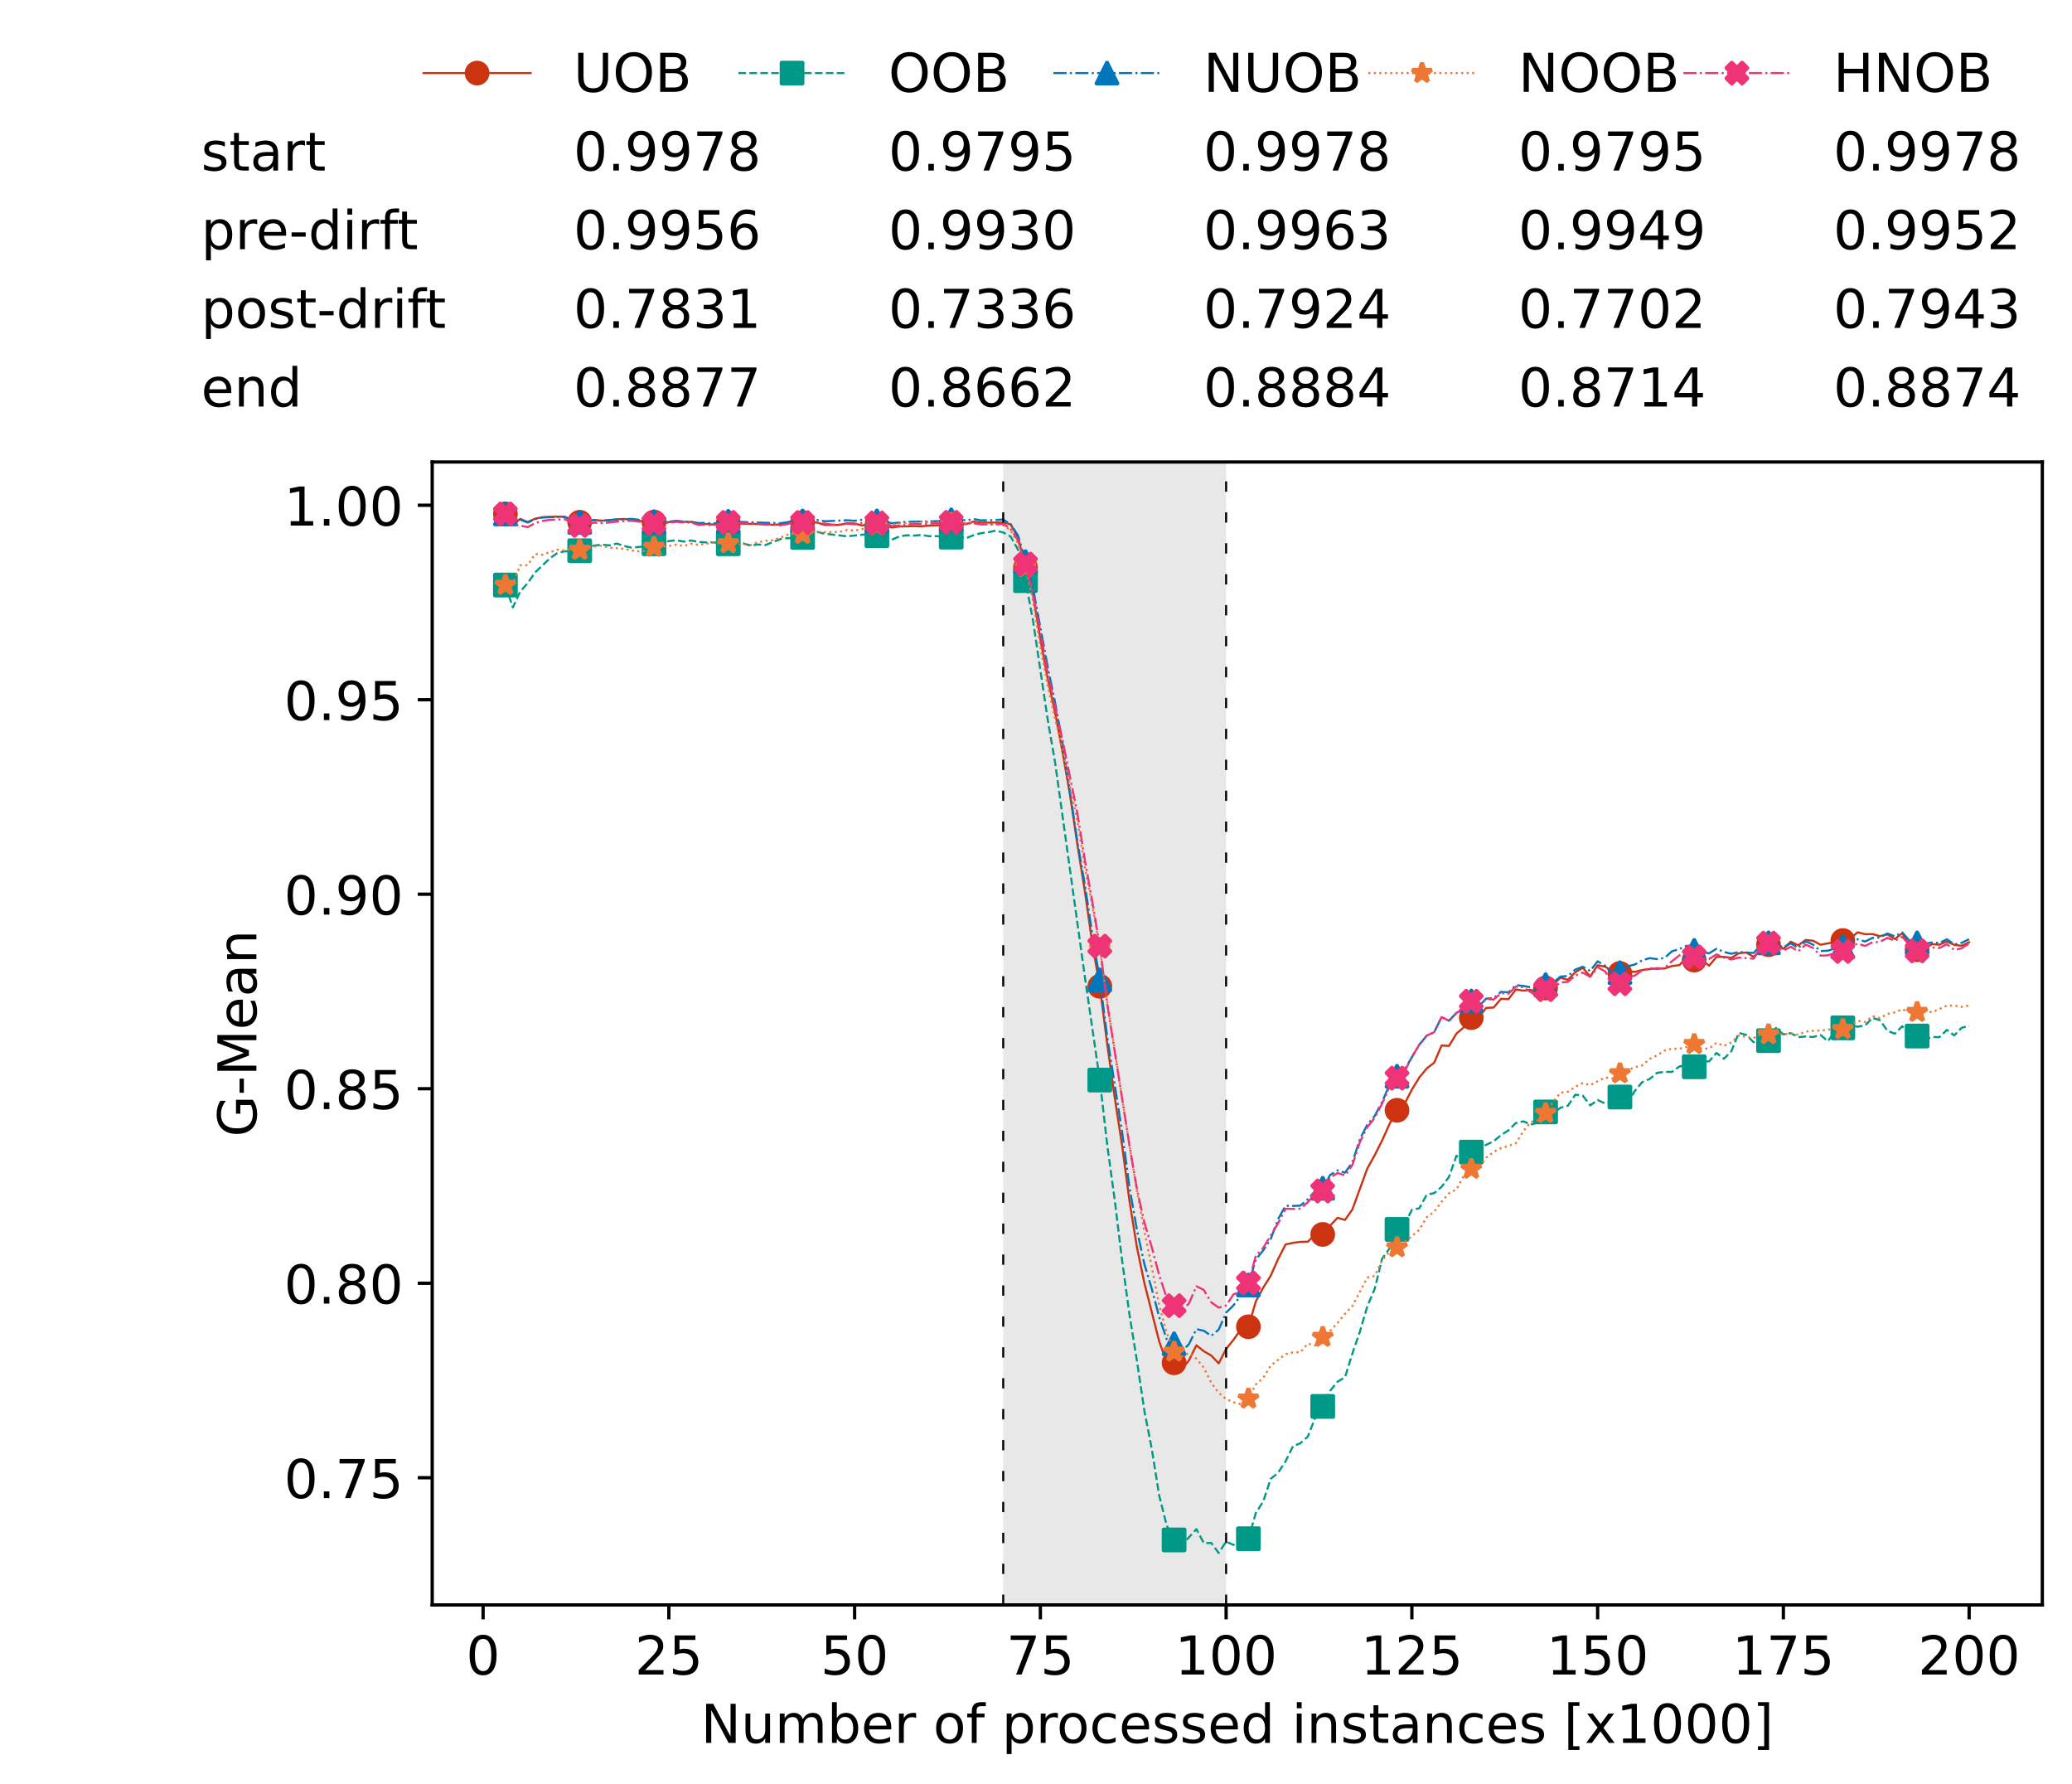 <?xml version="1.0" encoding="utf-8" standalone="no"?>
<!DOCTYPE svg PUBLIC "-//W3C//DTD SVG 1.1//EN"
  "http://www.w3.org/Graphics/SVG/1.1/DTD/svg11.dtd">
<!-- Created with matplotlib (https://matplotlib.org/) -->
<svg height="432.615pt" version="1.1" viewBox="0 0 502.65 432.615" width="502.65pt" xmlns="http://www.w3.org/2000/svg" xmlns:xlink="http://www.w3.org/1999/xlink">
 <defs>
  <style type="text/css">*{stroke-linecap:butt;stroke-linejoin:round;}</style>
 </defs>
 <g id="figure_1">
  <g id="patch_1">
   <path d="M 0 432.615 
L 502.65 432.615 
L 502.65 0 
L 0 0 
z
" style="fill:#ffffff;"/>
  </g>
  <g id="axes_1">
   <g id="patch_2">
    <path d="M 104.85 389.252 
L 495.45 389.252 
L 495.45 112.052 
L 104.85 112.052 
z
" style="fill:#ffffff;"/>
   </g>
   <g id="patch_3">
    <path clip-path="url(#p30a4a7542e)" d="M 297.446 389.252 
L 297.446 112.052 
L 243.372 112.052 
L 243.372 389.252 
z
" style="fill:#d3d3d3;opacity:0.5;"/>
   </g>
   <g id="matplotlib.axis_1">
    <g id="xtick_1">
     <g id="line2d_1">
      <defs>
       <path d="M 0 0 
L 0 3.5 
" id="mf5d97f03e9" style="stroke:#000000;stroke-width:0.8;"/>
      </defs>
      <g>
       <use style="stroke:#000000;stroke-width:0.8;" x="117.197" xlink:href="#mf5d97f03e9" y="389.252"/>
      </g>
     </g>
     <g id="text_1">
      <!-- 0 -->
      <g transform="translate(113.061 406.13)scale(0.13 -0.13)">
       <defs>
        <path d="M 31.781 66.406 
Q 24.172 66.406 20.328 58.906 
Q 16.5 51.422 16.5 36.375 
Q 16.5 21.391 20.328 13.891 
Q 24.172 6.391 31.781 6.391 
Q 39.453 6.391 43.281 13.891 
Q 47.125 21.391 47.125 36.375 
Q 47.125 51.422 43.281 58.906 
Q 39.453 66.406 31.781 66.406 
z
M 31.781 74.219 
Q 44.047 74.219 50.516 64.516 
Q 56.984 54.828 56.984 36.375 
Q 56.984 17.969 50.516 8.266 
Q 44.047 -1.422 31.781 -1.422 
Q 19.531 -1.422 13.062 8.266 
Q 6.594 17.969 6.594 36.375 
Q 6.594 54.828 13.062 64.516 
Q 19.531 74.219 31.781 74.219 
z
" id="DejaVuSans-48"/>
       </defs>
       <use xlink:href="#DejaVuSans-48"/>
      </g>
     </g>
    </g>
    <g id="xtick_2">
     <g id="line2d_2">
      <g>
       <use style="stroke:#000000;stroke-width:0.8;" x="162.259" xlink:href="#mf5d97f03e9" y="389.252"/>
      </g>
     </g>
     <g id="text_2">
      <!-- 25 -->
      <g transform="translate(153.988 406.13)scale(0.13 -0.13)">
       <defs>
        <path d="M 19.188 8.297 
L 53.609 8.297 
L 53.609 0 
L 7.328 0 
L 7.328 8.297 
Q 12.938 14.109 22.625 23.891 
Q 32.328 33.688 34.812 36.531 
Q 39.547 41.844 41.422 45.531 
Q 43.312 49.219 43.312 52.781 
Q 43.312 58.594 39.234 62.25 
Q 35.156 65.922 28.609 65.922 
Q 23.969 65.922 18.812 64.312 
Q 13.672 62.703 7.812 59.422 
L 7.812 69.391 
Q 13.766 71.781 18.938 73 
Q 24.125 74.219 28.422 74.219 
Q 39.75 74.219 46.484 68.547 
Q 53.219 62.891 53.219 53.422 
Q 53.219 48.922 51.531 44.891 
Q 49.859 40.875 45.406 35.406 
Q 44.188 33.984 37.641 27.219 
Q 31.109 20.453 19.188 8.297 
z
" id="DejaVuSans-50"/>
        <path d="M 10.797 72.906 
L 49.516 72.906 
L 49.516 64.594 
L 19.828 64.594 
L 19.828 46.734 
Q 21.969 47.469 24.109 47.828 
Q 26.266 48.188 28.422 48.188 
Q 40.625 48.188 47.75 41.5 
Q 54.891 34.812 54.891 23.391 
Q 54.891 11.625 47.562 5.094 
Q 40.234 -1.422 26.906 -1.422 
Q 22.312 -1.422 17.547 -0.641 
Q 12.797 0.141 7.719 1.703 
L 7.719 11.625 
Q 12.109 9.234 16.797 8.062 
Q 21.484 6.891 26.703 6.891 
Q 35.156 6.891 40.078 11.328 
Q 45.016 15.766 45.016 23.391 
Q 45.016 31 40.078 35.438 
Q 35.156 39.891 26.703 39.891 
Q 22.75 39.891 18.812 39.016 
Q 14.891 38.141 10.797 36.281 
z
" id="DejaVuSans-53"/>
       </defs>
       <use xlink:href="#DejaVuSans-50"/>
       <use x="63.623" xlink:href="#DejaVuSans-53"/>
      </g>
     </g>
    </g>
    <g id="xtick_3">
     <g id="line2d_3">
      <g>
       <use style="stroke:#000000;stroke-width:0.8;" x="207.322" xlink:href="#mf5d97f03e9" y="389.252"/>
      </g>
     </g>
     <g id="text_3">
      <!-- 50 -->
      <g transform="translate(199.05 406.13)scale(0.13 -0.13)">
       <use xlink:href="#DejaVuSans-53"/>
       <use x="63.623" xlink:href="#DejaVuSans-48"/>
      </g>
     </g>
    </g>
    <g id="xtick_4">
     <g id="line2d_4">
      <g>
       <use style="stroke:#000000;stroke-width:0.8;" x="252.384" xlink:href="#mf5d97f03e9" y="389.252"/>
      </g>
     </g>
     <g id="text_4">
      <!-- 75 -->
      <g transform="translate(244.113 406.13)scale(0.13 -0.13)">
       <defs>
        <path d="M 8.203 72.906 
L 55.078 72.906 
L 55.078 68.703 
L 28.609 0 
L 18.312 0 
L 43.219 64.594 
L 8.203 64.594 
z
" id="DejaVuSans-55"/>
       </defs>
       <use xlink:href="#DejaVuSans-55"/>
       <use x="63.623" xlink:href="#DejaVuSans-53"/>
      </g>
     </g>
    </g>
    <g id="xtick_5">
     <g id="line2d_5">
      <g>
       <use style="stroke:#000000;stroke-width:0.8;" x="297.446" xlink:href="#mf5d97f03e9" y="389.252"/>
      </g>
     </g>
     <g id="text_5">
      <!-- 100 -->
      <g transform="translate(285.039 406.13)scale(0.13 -0.13)">
       <defs>
        <path d="M 12.406 8.297 
L 28.516 8.297 
L 28.516 63.922 
L 10.984 60.406 
L 10.984 69.391 
L 28.422 72.906 
L 38.281 72.906 
L 38.281 8.297 
L 54.391 8.297 
L 54.391 0 
L 12.406 0 
z
" id="DejaVuSans-49"/>
       </defs>
       <use xlink:href="#DejaVuSans-49"/>
       <use x="63.623" xlink:href="#DejaVuSans-48"/>
       <use x="127.246" xlink:href="#DejaVuSans-48"/>
      </g>
     </g>
    </g>
    <g id="xtick_6">
     <g id="line2d_6">
      <g>
       <use style="stroke:#000000;stroke-width:0.8;" x="342.509" xlink:href="#mf5d97f03e9" y="389.252"/>
      </g>
     </g>
     <g id="text_6">
      <!-- 125 -->
      <g transform="translate(330.102 406.13)scale(0.13 -0.13)">
       <use xlink:href="#DejaVuSans-49"/>
       <use x="63.623" xlink:href="#DejaVuSans-50"/>
       <use x="127.246" xlink:href="#DejaVuSans-53"/>
      </g>
     </g>
    </g>
    <g id="xtick_7">
     <g id="line2d_7">
      <g>
       <use style="stroke:#000000;stroke-width:0.8;" x="387.571" xlink:href="#mf5d97f03e9" y="389.252"/>
      </g>
     </g>
     <g id="text_7">
      <!-- 150 -->
      <g transform="translate(375.164 406.13)scale(0.13 -0.13)">
       <use xlink:href="#DejaVuSans-49"/>
       <use x="63.623" xlink:href="#DejaVuSans-53"/>
       <use x="127.246" xlink:href="#DejaVuSans-48"/>
      </g>
     </g>
    </g>
    <g id="xtick_8">
     <g id="line2d_8">
      <g>
       <use style="stroke:#000000;stroke-width:0.8;" x="432.633" xlink:href="#mf5d97f03e9" y="389.252"/>
      </g>
     </g>
     <g id="text_8">
      <!-- 175 -->
      <g transform="translate(420.226 406.13)scale(0.13 -0.13)">
       <use xlink:href="#DejaVuSans-49"/>
       <use x="63.623" xlink:href="#DejaVuSans-55"/>
       <use x="127.246" xlink:href="#DejaVuSans-53"/>
      </g>
     </g>
    </g>
    <g id="xtick_9">
     <g id="line2d_9">
      <g>
       <use style="stroke:#000000;stroke-width:0.8;" x="477.695" xlink:href="#mf5d97f03e9" y="389.252"/>
      </g>
     </g>
     <g id="text_9">
      <!-- 200 -->
      <g transform="translate(465.289 406.13)scale(0.13 -0.13)">
       <use xlink:href="#DejaVuSans-50"/>
       <use x="63.623" xlink:href="#DejaVuSans-48"/>
       <use x="127.246" xlink:href="#DejaVuSans-48"/>
      </g>
     </g>
    </g>
    <g id="text_10">
     <!-- Number of processed instances [x1000] -->
     <g transform="translate(170.025 422.711)scale(0.13 -0.13)">
      <defs>
       <path d="M 9.812 72.906 
L 23.094 72.906 
L 55.422 11.922 
L 55.422 72.906 
L 64.984 72.906 
L 64.984 0 
L 51.703 0 
L 19.391 60.984 
L 19.391 0 
L 9.812 0 
z
" id="DejaVuSans-78"/>
       <path d="M 8.5 21.578 
L 8.5 54.688 
L 17.484 54.688 
L 17.484 21.922 
Q 17.484 14.156 20.5 10.266 
Q 23.531 6.391 29.594 6.391 
Q 36.859 6.391 41.078 11.031 
Q 45.312 15.672 45.312 23.688 
L 45.312 54.688 
L 54.297 54.688 
L 54.297 0 
L 45.312 0 
L 45.312 8.406 
Q 42.047 3.422 37.719 1 
Q 33.406 -1.422 27.688 -1.422 
Q 18.266 -1.422 13.375 4.438 
Q 8.5 10.297 8.5 21.578 
z
M 31.109 56 
z
" id="DejaVuSans-117"/>
       <path d="M 52 44.188 
Q 55.375 50.25 60.062 53.125 
Q 64.75 56 71.094 56 
Q 79.641 56 84.281 50.016 
Q 88.922 44.047 88.922 33.016 
L 88.922 0 
L 79.891 0 
L 79.891 32.719 
Q 79.891 40.578 77.094 44.375 
Q 74.312 48.188 68.609 48.188 
Q 61.625 48.188 57.562 43.547 
Q 53.516 38.922 53.516 30.906 
L 53.516 0 
L 44.484 0 
L 44.484 32.719 
Q 44.484 40.625 41.703 44.406 
Q 38.922 48.188 33.109 48.188 
Q 26.219 48.188 22.156 43.531 
Q 18.109 38.875 18.109 30.906 
L 18.109 0 
L 9.078 0 
L 9.078 54.688 
L 18.109 54.688 
L 18.109 46.188 
Q 21.188 51.219 25.484 53.609 
Q 29.781 56 35.688 56 
Q 41.656 56 45.828 52.969 
Q 50 49.953 52 44.188 
z
" id="DejaVuSans-109"/>
       <path d="M 48.688 27.297 
Q 48.688 37.203 44.609 42.844 
Q 40.531 48.484 33.406 48.484 
Q 26.266 48.484 22.188 42.844 
Q 18.109 37.203 18.109 27.297 
Q 18.109 17.391 22.188 11.75 
Q 26.266 6.109 33.406 6.109 
Q 40.531 6.109 44.609 11.75 
Q 48.688 17.391 48.688 27.297 
z
M 18.109 46.391 
Q 20.953 51.266 25.266 53.625 
Q 29.594 56 35.594 56 
Q 45.562 56 51.781 48.094 
Q 58.016 40.188 58.016 27.297 
Q 58.016 14.406 51.781 6.484 
Q 45.562 -1.422 35.594 -1.422 
Q 29.594 -1.422 25.266 0.953 
Q 20.953 3.328 18.109 8.203 
L 18.109 0 
L 9.078 0 
L 9.078 75.984 
L 18.109 75.984 
z
" id="DejaVuSans-98"/>
       <path d="M 56.203 29.594 
L 56.203 25.203 
L 14.891 25.203 
Q 15.484 15.922 20.484 11.062 
Q 25.484 6.203 34.422 6.203 
Q 39.594 6.203 44.453 7.469 
Q 49.312 8.734 54.109 11.281 
L 54.109 2.781 
Q 49.266 0.734 44.188 -0.344 
Q 39.109 -1.422 33.891 -1.422 
Q 20.797 -1.422 13.156 6.188 
Q 5.516 13.812 5.516 26.812 
Q 5.516 40.234 12.766 48.109 
Q 20.016 56 32.328 56 
Q 43.359 56 49.781 48.891 
Q 56.203 41.797 56.203 29.594 
z
M 47.219 32.234 
Q 47.125 39.594 43.094 43.984 
Q 39.062 48.391 32.422 48.391 
Q 24.906 48.391 20.391 44.141 
Q 15.875 39.891 15.188 32.172 
z
" id="DejaVuSans-101"/>
       <path d="M 41.109 46.297 
Q 39.594 47.172 37.812 47.578 
Q 36.031 48 33.891 48 
Q 26.266 48 22.188 43.047 
Q 18.109 38.094 18.109 28.812 
L 18.109 0 
L 9.078 0 
L 9.078 54.688 
L 18.109 54.688 
L 18.109 46.188 
Q 20.953 51.172 25.484 53.578 
Q 30.031 56 36.531 56 
Q 37.453 56 38.578 55.875 
Q 39.703 55.766 41.062 55.516 
z
" id="DejaVuSans-114"/>
       <path id="DejaVuSans-32"/>
       <path d="M 30.609 48.391 
Q 23.391 48.391 19.188 42.75 
Q 14.984 37.109 14.984 27.297 
Q 14.984 17.484 19.156 11.844 
Q 23.344 6.203 30.609 6.203 
Q 37.797 6.203 41.984 11.859 
Q 46.188 17.531 46.188 27.297 
Q 46.188 37.016 41.984 42.703 
Q 37.797 48.391 30.609 48.391 
z
M 30.609 56 
Q 42.328 56 49.016 48.375 
Q 55.719 40.766 55.719 27.297 
Q 55.719 13.875 49.016 6.219 
Q 42.328 -1.422 30.609 -1.422 
Q 18.844 -1.422 12.172 6.219 
Q 5.516 13.875 5.516 27.297 
Q 5.516 40.766 12.172 48.375 
Q 18.844 56 30.609 56 
z
" id="DejaVuSans-111"/>
       <path d="M 37.109 75.984 
L 37.109 68.5 
L 28.516 68.5 
Q 23.688 68.5 21.797 66.547 
Q 19.922 64.594 19.922 59.516 
L 19.922 54.688 
L 34.719 54.688 
L 34.719 47.703 
L 19.922 47.703 
L 19.922 0 
L 10.891 0 
L 10.891 47.703 
L 2.297 47.703 
L 2.297 54.688 
L 10.891 54.688 
L 10.891 58.5 
Q 10.891 67.625 15.141 71.797 
Q 19.391 75.984 28.609 75.984 
z
" id="DejaVuSans-102"/>
       <path d="M 18.109 8.203 
L 18.109 -20.797 
L 9.078 -20.797 
L 9.078 54.688 
L 18.109 54.688 
L 18.109 46.391 
Q 20.953 51.266 25.266 53.625 
Q 29.594 56 35.594 56 
Q 45.562 56 51.781 48.094 
Q 58.016 40.188 58.016 27.297 
Q 58.016 14.406 51.781 6.484 
Q 45.562 -1.422 35.594 -1.422 
Q 29.594 -1.422 25.266 0.953 
Q 20.953 3.328 18.109 8.203 
z
M 48.688 27.297 
Q 48.688 37.203 44.609 42.844 
Q 40.531 48.484 33.406 48.484 
Q 26.266 48.484 22.188 42.844 
Q 18.109 37.203 18.109 27.297 
Q 18.109 17.391 22.188 11.75 
Q 26.266 6.109 33.406 6.109 
Q 40.531 6.109 44.609 11.75 
Q 48.688 17.391 48.688 27.297 
z
" id="DejaVuSans-112"/>
       <path d="M 48.781 52.594 
L 48.781 44.188 
Q 44.969 46.297 41.141 47.344 
Q 37.312 48.391 33.406 48.391 
Q 24.656 48.391 19.812 42.844 
Q 14.984 37.312 14.984 27.297 
Q 14.984 17.281 19.812 11.734 
Q 24.656 6.203 33.406 6.203 
Q 37.312 6.203 41.141 7.25 
Q 44.969 8.297 48.781 10.406 
L 48.781 2.094 
Q 45.016 0.344 40.984 -0.531 
Q 36.969 -1.422 32.422 -1.422 
Q 20.062 -1.422 12.781 6.344 
Q 5.516 14.109 5.516 27.297 
Q 5.516 40.672 12.859 48.328 
Q 20.219 56 33.016 56 
Q 37.156 56 41.109 55.141 
Q 45.062 54.297 48.781 52.594 
z
" id="DejaVuSans-99"/>
       <path d="M 44.281 53.078 
L 44.281 44.578 
Q 40.484 46.531 36.375 47.5 
Q 32.281 48.484 27.875 48.484 
Q 21.188 48.484 17.844 46.438 
Q 14.5 44.391 14.5 40.281 
Q 14.5 37.156 16.891 35.375 
Q 19.281 33.594 26.516 31.984 
L 29.594 31.297 
Q 39.156 29.25 43.188 25.516 
Q 47.219 21.781 47.219 15.094 
Q 47.219 7.469 41.188 3.016 
Q 35.156 -1.422 24.609 -1.422 
Q 20.219 -1.422 15.453 -0.562 
Q 10.688 0.297 5.422 2 
L 5.422 11.281 
Q 10.406 8.688 15.234 7.391 
Q 20.062 6.109 24.812 6.109 
Q 31.156 6.109 34.562 8.281 
Q 37.984 10.453 37.984 14.406 
Q 37.984 18.062 35.516 20.016 
Q 33.062 21.969 24.703 23.781 
L 21.578 24.516 
Q 13.234 26.266 9.516 29.906 
Q 5.812 33.547 5.812 39.891 
Q 5.812 47.609 11.281 51.797 
Q 16.75 56 26.812 56 
Q 31.781 56 36.172 55.266 
Q 40.578 54.547 44.281 53.078 
z
" id="DejaVuSans-115"/>
       <path d="M 45.406 46.391 
L 45.406 75.984 
L 54.391 75.984 
L 54.391 0 
L 45.406 0 
L 45.406 8.203 
Q 42.578 3.328 38.25 0.953 
Q 33.938 -1.422 27.875 -1.422 
Q 17.969 -1.422 11.734 6.484 
Q 5.516 14.406 5.516 27.297 
Q 5.516 40.188 11.734 48.094 
Q 17.969 56 27.875 56 
Q 33.938 56 38.25 53.625 
Q 42.578 51.266 45.406 46.391 
z
M 14.797 27.297 
Q 14.797 17.391 18.875 11.75 
Q 22.953 6.109 30.078 6.109 
Q 37.203 6.109 41.297 11.75 
Q 45.406 17.391 45.406 27.297 
Q 45.406 37.203 41.297 42.844 
Q 37.203 48.484 30.078 48.484 
Q 22.953 48.484 18.875 42.844 
Q 14.797 37.203 14.797 27.297 
z
" id="DejaVuSans-100"/>
       <path d="M 9.422 54.688 
L 18.406 54.688 
L 18.406 0 
L 9.422 0 
z
M 9.422 75.984 
L 18.406 75.984 
L 18.406 64.594 
L 9.422 64.594 
z
" id="DejaVuSans-105"/>
       <path d="M 54.891 33.016 
L 54.891 0 
L 45.906 0 
L 45.906 32.719 
Q 45.906 40.484 42.875 44.328 
Q 39.844 48.188 33.797 48.188 
Q 26.516 48.188 22.312 43.547 
Q 18.109 38.922 18.109 30.906 
L 18.109 0 
L 9.078 0 
L 9.078 54.688 
L 18.109 54.688 
L 18.109 46.188 
Q 21.344 51.125 25.703 53.562 
Q 30.078 56 35.797 56 
Q 45.219 56 50.047 50.172 
Q 54.891 44.344 54.891 33.016 
z
" id="DejaVuSans-110"/>
       <path d="M 18.312 70.219 
L 18.312 54.688 
L 36.812 54.688 
L 36.812 47.703 
L 18.312 47.703 
L 18.312 18.016 
Q 18.312 11.328 20.141 9.422 
Q 21.969 7.516 27.594 7.516 
L 36.812 7.516 
L 36.812 0 
L 27.594 0 
Q 17.188 0 13.234 3.875 
Q 9.281 7.766 9.281 18.016 
L 9.281 47.703 
L 2.688 47.703 
L 2.688 54.688 
L 9.281 54.688 
L 9.281 70.219 
z
" id="DejaVuSans-116"/>
       <path d="M 34.281 27.484 
Q 23.391 27.484 19.188 25 
Q 14.984 22.516 14.984 16.5 
Q 14.984 11.719 18.141 8.906 
Q 21.297 6.109 26.703 6.109 
Q 34.188 6.109 38.703 11.406 
Q 43.219 16.703 43.219 25.484 
L 43.219 27.484 
z
M 52.203 31.203 
L 52.203 0 
L 43.219 0 
L 43.219 8.297 
Q 40.141 3.328 35.547 0.953 
Q 30.953 -1.422 24.312 -1.422 
Q 15.922 -1.422 10.953 3.297 
Q 6 8.016 6 15.922 
Q 6 25.141 12.172 29.828 
Q 18.359 34.516 30.609 34.516 
L 43.219 34.516 
L 43.219 35.406 
Q 43.219 41.609 39.141 45 
Q 35.062 48.391 27.688 48.391 
Q 23 48.391 18.547 47.266 
Q 14.109 46.141 10.016 43.891 
L 10.016 52.203 
Q 14.938 54.109 19.578 55.047 
Q 24.219 56 28.609 56 
Q 40.484 56 46.344 49.844 
Q 52.203 43.703 52.203 31.203 
z
" id="DejaVuSans-97"/>
       <path d="M 8.594 75.984 
L 29.297 75.984 
L 29.297 69 
L 17.578 69 
L 17.578 -6.203 
L 29.297 -6.203 
L 29.297 -13.188 
L 8.594 -13.188 
z
" id="DejaVuSans-91"/>
       <path d="M 54.891 54.688 
L 35.109 28.078 
L 55.906 0 
L 45.312 0 
L 29.391 21.484 
L 13.484 0 
L 2.875 0 
L 24.125 28.609 
L 4.688 54.688 
L 15.281 54.688 
L 29.781 35.203 
L 44.281 54.688 
z
" id="DejaVuSans-120"/>
       <path d="M 30.422 75.984 
L 30.422 -13.188 
L 9.719 -13.188 
L 9.719 -6.203 
L 21.391 -6.203 
L 21.391 69 
L 9.719 69 
L 9.719 75.984 
z
" id="DejaVuSans-93"/>
      </defs>
      <use xlink:href="#DejaVuSans-78"/>
      <use x="74.805" xlink:href="#DejaVuSans-117"/>
      <use x="138.184" xlink:href="#DejaVuSans-109"/>
      <use x="235.596" xlink:href="#DejaVuSans-98"/>
      <use x="299.072" xlink:href="#DejaVuSans-101"/>
      <use x="360.596" xlink:href="#DejaVuSans-114"/>
      <use x="401.709" xlink:href="#DejaVuSans-32"/>
      <use x="433.496" xlink:href="#DejaVuSans-111"/>
      <use x="494.678" xlink:href="#DejaVuSans-102"/>
      <use x="529.883" xlink:href="#DejaVuSans-32"/>
      <use x="561.67" xlink:href="#DejaVuSans-112"/>
      <use x="625.146" xlink:href="#DejaVuSans-114"/>
      <use x="664.01" xlink:href="#DejaVuSans-111"/>
      <use x="725.191" xlink:href="#DejaVuSans-99"/>
      <use x="780.172" xlink:href="#DejaVuSans-101"/>
      <use x="841.695" xlink:href="#DejaVuSans-115"/>
      <use x="893.795" xlink:href="#DejaVuSans-115"/>
      <use x="945.895" xlink:href="#DejaVuSans-101"/>
      <use x="1007.418" xlink:href="#DejaVuSans-100"/>
      <use x="1070.895" xlink:href="#DejaVuSans-32"/>
      <use x="1102.682" xlink:href="#DejaVuSans-105"/>
      <use x="1130.465" xlink:href="#DejaVuSans-110"/>
      <use x="1193.844" xlink:href="#DejaVuSans-115"/>
      <use x="1245.943" xlink:href="#DejaVuSans-116"/>
      <use x="1285.152" xlink:href="#DejaVuSans-97"/>
      <use x="1346.432" xlink:href="#DejaVuSans-110"/>
      <use x="1409.811" xlink:href="#DejaVuSans-99"/>
      <use x="1464.791" xlink:href="#DejaVuSans-101"/>
      <use x="1526.314" xlink:href="#DejaVuSans-115"/>
      <use x="1578.414" xlink:href="#DejaVuSans-32"/>
      <use x="1610.201" xlink:href="#DejaVuSans-91"/>
      <use x="1649.215" xlink:href="#DejaVuSans-120"/>
      <use x="1708.395" xlink:href="#DejaVuSans-49"/>
      <use x="1772.018" xlink:href="#DejaVuSans-48"/>
      <use x="1835.641" xlink:href="#DejaVuSans-48"/>
      <use x="1899.264" xlink:href="#DejaVuSans-48"/>
      <use x="1962.887" xlink:href="#DejaVuSans-93"/>
     </g>
    </g>
   </g>
   <g id="matplotlib.axis_2">
    <g id="ytick_1">
     <g id="line2d_10">
      <defs>
       <path d="M 0 0 
L -3.5 0 
" id="mc3f472656a" style="stroke:#000000;stroke-width:0.8;"/>
      </defs>
      <g>
       <use style="stroke:#000000;stroke-width:0.8;" x="104.85" xlink:href="#mc3f472656a" y="358.397"/>
      </g>
     </g>
     <g id="text_11">
      <!-- 0.75 -->
      <g transform="translate(68.905 363.336)scale(0.13 -0.13)">
       <defs>
        <path d="M 10.688 12.406 
L 21 12.406 
L 21 0 
L 10.688 0 
z
" id="DejaVuSans-46"/>
       </defs>
       <use xlink:href="#DejaVuSans-48"/>
       <use x="63.623" xlink:href="#DejaVuSans-46"/>
       <use x="95.41" xlink:href="#DejaVuSans-55"/>
       <use x="159.033" xlink:href="#DejaVuSans-53"/>
      </g>
     </g>
    </g>
    <g id="ytick_2">
     <g id="line2d_11">
      <g>
       <use style="stroke:#000000;stroke-width:0.8;" x="104.85" xlink:href="#mc3f472656a" y="311.225"/>
      </g>
     </g>
     <g id="text_12">
      <!-- 0.80 -->
      <g transform="translate(68.905 316.164)scale(0.13 -0.13)">
       <defs>
        <path d="M 31.781 34.625 
Q 24.75 34.625 20.719 30.859 
Q 16.703 27.094 16.703 20.516 
Q 16.703 13.922 20.719 10.156 
Q 24.75 6.391 31.781 6.391 
Q 38.812 6.391 42.859 10.172 
Q 46.922 13.969 46.922 20.516 
Q 46.922 27.094 42.891 30.859 
Q 38.875 34.625 31.781 34.625 
z
M 21.922 38.812 
Q 15.578 40.375 12.031 44.719 
Q 8.5 49.078 8.5 55.328 
Q 8.5 64.062 14.719 69.141 
Q 20.953 74.219 31.781 74.219 
Q 42.672 74.219 48.875 69.141 
Q 55.078 64.062 55.078 55.328 
Q 55.078 49.078 51.531 44.719 
Q 48 40.375 41.703 38.812 
Q 48.828 37.156 52.797 32.312 
Q 56.781 27.484 56.781 20.516 
Q 56.781 9.906 50.312 4.234 
Q 43.844 -1.422 31.781 -1.422 
Q 19.734 -1.422 13.25 4.234 
Q 6.781 9.906 6.781 20.516 
Q 6.781 27.484 10.781 32.312 
Q 14.797 37.156 21.922 38.812 
z
M 18.312 54.391 
Q 18.312 48.734 21.844 45.562 
Q 25.391 42.391 31.781 42.391 
Q 38.141 42.391 41.719 45.562 
Q 45.312 48.734 45.312 54.391 
Q 45.312 60.062 41.719 63.234 
Q 38.141 66.406 31.781 66.406 
Q 25.391 66.406 21.844 63.234 
Q 18.312 60.062 18.312 54.391 
z
" id="DejaVuSans-56"/>
       </defs>
       <use xlink:href="#DejaVuSans-48"/>
       <use x="63.623" xlink:href="#DejaVuSans-46"/>
       <use x="95.41" xlink:href="#DejaVuSans-56"/>
       <use x="159.033" xlink:href="#DejaVuSans-48"/>
      </g>
     </g>
    </g>
    <g id="ytick_3">
     <g id="line2d_12">
      <g>
       <use style="stroke:#000000;stroke-width:0.8;" x="104.85" xlink:href="#mc3f472656a" y="264.053"/>
      </g>
     </g>
     <g id="text_13">
      <!-- 0.85 -->
      <g transform="translate(68.905 268.992)scale(0.13 -0.13)">
       <use xlink:href="#DejaVuSans-48"/>
       <use x="63.623" xlink:href="#DejaVuSans-46"/>
       <use x="95.41" xlink:href="#DejaVuSans-56"/>
       <use x="159.033" xlink:href="#DejaVuSans-53"/>
      </g>
     </g>
    </g>
    <g id="ytick_4">
     <g id="line2d_13">
      <g>
       <use style="stroke:#000000;stroke-width:0.8;" x="104.85" xlink:href="#mc3f472656a" y="216.881"/>
      </g>
     </g>
     <g id="text_14">
      <!-- 0.90 -->
      <g transform="translate(68.905 221.82)scale(0.13 -0.13)">
       <defs>
        <path d="M 10.984 1.516 
L 10.984 10.5 
Q 14.703 8.734 18.5 7.812 
Q 22.312 6.891 25.984 6.891 
Q 35.75 6.891 40.891 13.453 
Q 46.047 20.016 46.781 33.406 
Q 43.953 29.203 39.594 26.953 
Q 35.25 24.703 29.984 24.703 
Q 19.047 24.703 12.672 31.312 
Q 6.297 37.938 6.297 49.422 
Q 6.297 60.641 12.938 67.422 
Q 19.578 74.219 30.609 74.219 
Q 43.266 74.219 49.922 64.516 
Q 56.594 54.828 56.594 36.375 
Q 56.594 19.141 48.406 8.859 
Q 40.234 -1.422 26.422 -1.422 
Q 22.703 -1.422 18.891 -0.688 
Q 15.094 0.047 10.984 1.516 
z
M 30.609 32.422 
Q 37.25 32.422 41.125 36.953 
Q 45.016 41.5 45.016 49.422 
Q 45.016 57.281 41.125 61.844 
Q 37.25 66.406 30.609 66.406 
Q 23.969 66.406 20.094 61.844 
Q 16.219 57.281 16.219 49.422 
Q 16.219 41.5 20.094 36.953 
Q 23.969 32.422 30.609 32.422 
z
" id="DejaVuSans-57"/>
       </defs>
       <use xlink:href="#DejaVuSans-48"/>
       <use x="63.623" xlink:href="#DejaVuSans-46"/>
       <use x="95.41" xlink:href="#DejaVuSans-57"/>
       <use x="159.033" xlink:href="#DejaVuSans-48"/>
      </g>
     </g>
    </g>
    <g id="ytick_5">
     <g id="line2d_14">
      <g>
       <use style="stroke:#000000;stroke-width:0.8;" x="104.85" xlink:href="#mc3f472656a" y="169.709"/>
      </g>
     </g>
     <g id="text_15">
      <!-- 0.95 -->
      <g transform="translate(68.905 174.648)scale(0.13 -0.13)">
       <use xlink:href="#DejaVuSans-48"/>
       <use x="63.623" xlink:href="#DejaVuSans-46"/>
       <use x="95.41" xlink:href="#DejaVuSans-57"/>
       <use x="159.033" xlink:href="#DejaVuSans-53"/>
      </g>
     </g>
    </g>
    <g id="ytick_6">
     <g id="line2d_15">
      <g>
       <use style="stroke:#000000;stroke-width:0.8;" x="104.85" xlink:href="#mc3f472656a" y="122.536"/>
      </g>
     </g>
     <g id="text_16">
      <!-- 1.00 -->
      <g transform="translate(68.905 127.475)scale(0.13 -0.13)">
       <use xlink:href="#DejaVuSans-49"/>
       <use x="63.623" xlink:href="#DejaVuSans-46"/>
       <use x="95.41" xlink:href="#DejaVuSans-48"/>
       <use x="159.033" xlink:href="#DejaVuSans-48"/>
      </g>
     </g>
    </g>
    <g id="text_17">
     <!-- G-Mean -->
     <g transform="translate(62.201 275.744)rotate(-90)scale(0.13 -0.13)">
      <defs>
       <path d="M 59.516 10.406 
L 59.516 29.984 
L 43.406 29.984 
L 43.406 38.094 
L 69.281 38.094 
L 69.281 6.781 
Q 63.578 2.734 56.688 0.656 
Q 49.812 -1.422 42 -1.422 
Q 24.906 -1.422 15.25 8.562 
Q 5.609 18.562 5.609 36.375 
Q 5.609 54.25 15.25 64.234 
Q 24.906 74.219 42 74.219 
Q 49.125 74.219 55.547 72.453 
Q 61.969 70.703 67.391 67.281 
L 67.391 56.781 
Q 61.922 61.422 55.766 63.766 
Q 49.609 66.109 42.828 66.109 
Q 29.438 66.109 22.719 58.641 
Q 16.016 51.172 16.016 36.375 
Q 16.016 21.625 22.719 14.156 
Q 29.438 6.688 42.828 6.688 
Q 48.047 6.688 52.141 7.594 
Q 56.25 8.5 59.516 10.406 
z
" id="DejaVuSans-71"/>
       <path d="M 4.891 31.391 
L 31.203 31.391 
L 31.203 23.391 
L 4.891 23.391 
z
" id="DejaVuSans-45"/>
       <path d="M 9.812 72.906 
L 24.516 72.906 
L 43.109 23.297 
L 61.812 72.906 
L 76.516 72.906 
L 76.516 0 
L 66.891 0 
L 66.891 64.016 
L 48.094 14.016 
L 38.188 14.016 
L 19.391 64.016 
L 19.391 0 
L 9.812 0 
z
" id="DejaVuSans-77"/>
      </defs>
      <use xlink:href="#DejaVuSans-71"/>
      <use x="77.49" xlink:href="#DejaVuSans-45"/>
      <use x="113.574" xlink:href="#DejaVuSans-77"/>
      <use x="199.854" xlink:href="#DejaVuSans-101"/>
      <use x="261.377" xlink:href="#DejaVuSans-97"/>
      <use x="322.656" xlink:href="#DejaVuSans-110"/>
     </g>
    </g>
   </g>
   <g id="line2d_16"/>
   <g id="line2d_17"/>
   <g id="line2d_18"/>
   <g id="line2d_19"/>
   <g id="line2d_20"/>
   <g id="line2d_21">
    <path clip-path="url(#p30a4a7542e)" d="M 122.605 124.652 
L 124.407 127.246 
L 126.21 125.852 
L 128.012 126.617 
L 129.815 125.801 
L 131.617 125.429 
L 135.222 125.295 
L 137.024 125.337 
L 138.827 126.169 
L 140.629 126.665 
L 144.234 126.11 
L 146.037 126.289 
L 149.642 125.952 
L 151.444 125.876 
L 155.049 126.271 
L 156.852 126.644 
L 162.259 126.633 
L 164.062 126.392 
L 165.864 126.549 
L 167.667 126.576 
L 169.469 127.152 
L 171.272 127.073 
L 173.074 127.219 
L 176.679 126.86 
L 180.284 127.017 
L 185.692 127.119 
L 187.494 127.295 
L 189.297 127.201 
L 191.099 126.925 
L 192.902 126.496 
L 194.704 126.735 
L 196.507 126.539 
L 198.309 126.763 
L 200.112 127.334 
L 203.717 127.309 
L 205.519 126.891 
L 207.322 126.971 
L 209.124 127.444 
L 210.927 127.15 
L 212.729 127.398 
L 214.532 127.37 
L 216.334 127.938 
L 218.137 127.689 
L 221.742 127.61 
L 223.544 127.671 
L 225.347 127.462 
L 228.952 127.358 
L 234.359 127.108 
L 236.162 126.512 
L 237.964 126.755 
L 243.372 126.716 
L 245.174 127.159 
L 246.976 130.342 
L 248.779 137.659 
L 250.581 144.191 
L 252.384 155.044 
L 254.186 164.741 
L 255.989 172.946 
L 257.791 182.576 
L 259.594 192.877 
L 261.396 205.011 
L 263.199 216.276 
L 265.001 228.912 
L 266.804 239.215 
L 268.606 253.275 
L 270.409 266.108 
L 272.211 277.833 
L 274.014 291.362 
L 275.816 302.545 
L 277.619 311.194 
L 281.224 325.377 
L 283.026 330.379 
L 284.829 330.528 
L 286.631 332.19 
L 288.434 329.922 
L 290.236 326.275 
L 292.039 327.722 
L 293.841 328.761 
L 295.644 330.664 
L 297.446 327.166 
L 299.249 324.946 
L 301.051 322.352 
L 302.854 321.785 
L 304.656 315.629 
L 306.459 312.283 
L 308.261 309.411 
L 310.064 305.344 
L 311.866 301.835 
L 313.669 301.432 
L 315.471 301.193 
L 317.274 301.155 
L 319.076 299.339 
L 320.879 299.389 
L 322.681 297.236 
L 324.484 295.36 
L 326.286 295.872 
L 328.089 293.294 
L 331.694 283.409 
L 333.496 280.169 
L 335.299 276.578 
L 337.101 272.581 
L 338.904 269.28 
L 340.706 267.773 
L 342.509 264.268 
L 344.311 261.332 
L 346.114 259.132 
L 347.916 257.743 
L 349.719 253.573 
L 351.521 253.664 
L 353.324 250.689 
L 355.126 249.134 
L 356.928 246.819 
L 358.731 246.698 
L 360.533 244.437 
L 362.336 244.371 
L 364.138 242.241 
L 365.941 242.336 
L 367.743 239.98 
L 369.546 240.276 
L 371.348 240.069 
L 373.151 241.168 
L 374.953 239.621 
L 376.756 238.767 
L 378.558 237.123 
L 380.361 237.643 
L 382.163 235.797 
L 383.966 234.714 
L 385.768 236.815 
L 387.571 234.109 
L 389.373 234.444 
L 391.176 235.557 
L 392.978 236.09 
L 394.781 235.582 
L 396.583 235.715 
L 398.386 235.262 
L 401.991 234.822 
L 403.793 234.9 
L 405.596 234.303 
L 407.398 234.074 
L 409.201 232.233 
L 411.003 232.859 
L 412.806 232.813 
L 414.608 234.219 
L 416.411 232.088 
L 418.213 232.065 
L 420.016 232.324 
L 421.818 231.191 
L 423.621 231.018 
L 425.423 232.061 
L 427.226 230.255 
L 429.028 229.123 
L 430.831 228.762 
L 432.633 230.117 
L 434.436 228.393 
L 436.238 229.278 
L 438.041 227.971 
L 439.843 228.166 
L 441.646 229.134 
L 447.053 228.109 
L 448.856 227.568 
L 450.658 226.112 
L 452.461 226.575 
L 454.263 226.548 
L 456.066 227.051 
L 457.868 226.616 
L 459.671 227.748 
L 461.473 226.335 
L 463.276 229.412 
L 465.078 230.349 
L 466.881 230.113 
L 468.683 228.982 
L 470.485 229.127 
L 472.288 228.339 
L 474.09 229.158 
L 475.893 229.377 
L 477.695 228.525 
L 477.695 228.525 
" style="fill:none;stroke:#cc3311;stroke-linecap:square;stroke-width:0.5;"/>
    <defs>
     <path d="M 0 2.5 
C 0.663 2.5 1.299 2.237 1.768 1.768 
C 2.237 1.299 2.5 0.663 2.5 0 
C 2.5 -0.663 2.237 -1.299 1.768 -1.768 
C 1.299 -2.237 0.663 -2.5 0 -2.5 
C -0.663 -2.5 -1.299 -2.237 -1.768 -1.768 
C -2.237 -1.299 -2.5 -0.663 -2.5 0 
C -2.5 0.663 -2.237 1.299 -1.768 1.768 
C -1.299 2.237 -0.663 2.5 0 2.5 
z
" id="m061f92cc6f" style="stroke:#cc3311;"/>
    </defs>
    <g clip-path="url(#p30a4a7542e)">
     <use style="fill:#cc3311;stroke:#cc3311;" x="122.605" xlink:href="#m061f92cc6f" y="124.652"/>
     <use style="fill:#cc3311;stroke:#cc3311;" x="140.629" xlink:href="#m061f92cc6f" y="126.665"/>
     <use style="fill:#cc3311;stroke:#cc3311;" x="158.654" xlink:href="#m061f92cc6f" y="126.616"/>
     <use style="fill:#cc3311;stroke:#cc3311;" x="176.679" xlink:href="#m061f92cc6f" y="126.86"/>
     <use style="fill:#cc3311;stroke:#cc3311;" x="194.704" xlink:href="#m061f92cc6f" y="126.735"/>
     <use style="fill:#cc3311;stroke:#cc3311;" x="212.729" xlink:href="#m061f92cc6f" y="127.398"/>
     <use style="fill:#cc3311;stroke:#cc3311;" x="230.754" xlink:href="#m061f92cc6f" y="127.264"/>
     <use style="fill:#cc3311;stroke:#cc3311;" x="248.779" xlink:href="#m061f92cc6f" y="137.659"/>
     <use style="fill:#cc3311;stroke:#cc3311;" x="266.804" xlink:href="#m061f92cc6f" y="239.215"/>
     <use style="fill:#cc3311;stroke:#cc3311;" x="284.829" xlink:href="#m061f92cc6f" y="330.528"/>
     <use style="fill:#cc3311;stroke:#cc3311;" x="302.854" xlink:href="#m061f92cc6f" y="321.785"/>
     <use style="fill:#cc3311;stroke:#cc3311;" x="320.879" xlink:href="#m061f92cc6f" y="299.389"/>
     <use style="fill:#cc3311;stroke:#cc3311;" x="338.904" xlink:href="#m061f92cc6f" y="269.28"/>
     <use style="fill:#cc3311;stroke:#cc3311;" x="356.928" xlink:href="#m061f92cc6f" y="246.819"/>
     <use style="fill:#cc3311;stroke:#cc3311;" x="374.953" xlink:href="#m061f92cc6f" y="239.621"/>
     <use style="fill:#cc3311;stroke:#cc3311;" x="392.978" xlink:href="#m061f92cc6f" y="236.09"/>
     <use style="fill:#cc3311;stroke:#cc3311;" x="411.003" xlink:href="#m061f92cc6f" y="232.859"/>
     <use style="fill:#cc3311;stroke:#cc3311;" x="429.028" xlink:href="#m061f92cc6f" y="229.123"/>
     <use style="fill:#cc3311;stroke:#cc3311;" x="447.053" xlink:href="#m061f92cc6f" y="228.109"/>
     <use style="fill:#cc3311;stroke:#cc3311;" x="465.078" xlink:href="#m061f92cc6f" y="230.349"/>
    </g>
   </g>
   <g id="line2d_22"/>
   <g id="line2d_23"/>
   <g id="line2d_24"/>
   <g id="line2d_25"/>
   <g id="line2d_26">
    <path clip-path="url(#p30a4a7542e)" d="M 122.605 141.895 
L 124.407 147.322 
L 126.21 143.459 
L 128.012 141.437 
L 129.815 138.835 
L 133.419 135.39 
L 135.222 134.112 
L 137.024 133.715 
L 138.827 133.709 
L 140.629 133.568 
L 142.432 132.692 
L 144.234 132.301 
L 146.037 132.111 
L 147.839 132.272 
L 149.642 131.829 
L 151.444 132.433 
L 153.247 132.84 
L 156.852 132.442 
L 158.654 131.881 
L 160.457 131.451 
L 164.062 131.027 
L 165.864 131.355 
L 167.667 131.087 
L 169.469 131.44 
L 171.272 131.547 
L 173.074 131.527 
L 174.877 131.809 
L 178.482 131.99 
L 180.284 131.788 
L 182.087 132.312 
L 183.889 132.06 
L 185.692 132.19 
L 189.297 130.763 
L 191.099 130.515 
L 192.902 130.484 
L 194.704 130.341 
L 196.507 129.531 
L 198.309 129.032 
L 200.112 129.444 
L 205.519 130.079 
L 210.927 129.498 
L 212.729 129.919 
L 214.532 130.127 
L 216.334 130.914 
L 218.137 130.113 
L 219.939 129.818 
L 221.742 129.897 
L 223.544 129.746 
L 225.347 130.031 
L 227.149 130.031 
L 228.952 130.237 
L 230.754 130.274 
L 232.557 130.004 
L 234.359 130.54 
L 236.162 129.803 
L 237.964 129.32 
L 239.767 129.097 
L 241.569 128.686 
L 243.372 129.136 
L 245.174 130.132 
L 246.976 133.343 
L 248.779 140.828 
L 250.581 150.409 
L 254.186 174.657 
L 255.989 185.152 
L 263.199 237.076 
L 266.804 261.957 
L 268.606 277.735 
L 270.409 290.938 
L 272.211 305.709 
L 274.014 318.94 
L 275.816 330.087 
L 277.619 342.19 
L 279.421 351.474 
L 281.224 362.8 
L 283.026 369.937 
L 284.829 373.485 
L 286.631 374.834 
L 290.236 370.866 
L 292.039 374.254 
L 293.841 374.211 
L 295.644 376.652 
L 297.446 373.894 
L 299.249 374.697 
L 301.051 373.194 
L 302.854 373.193 
L 304.656 366.932 
L 306.459 364.129 
L 308.261 358.666 
L 310.064 357.182 
L 311.866 354.421 
L 313.669 350.765 
L 315.471 350.034 
L 317.274 348.416 
L 319.076 343.788 
L 320.879 341.108 
L 322.681 337.319 
L 324.484 335.103 
L 326.286 334.034 
L 328.089 328.228 
L 329.891 322.986 
L 331.694 316.841 
L 333.496 312.584 
L 335.299 305.255 
L 337.101 302.777 
L 338.904 298.171 
L 340.706 296.996 
L 342.509 293.433 
L 344.311 293.048 
L 346.114 289.733 
L 347.916 289.374 
L 349.719 287.843 
L 351.521 285.419 
L 353.324 280.295 
L 355.126 281.972 
L 356.928 279.432 
L 358.731 278.673 
L 360.533 277.662 
L 362.336 276.8 
L 364.138 275.303 
L 365.941 274.137 
L 367.743 272.356 
L 369.546 271.959 
L 371.348 272.74 
L 373.151 272.249 
L 374.953 269.683 
L 376.756 270.04 
L 378.558 268.66 
L 380.361 268.164 
L 382.163 265.493 
L 383.966 265.718 
L 385.768 268.102 
L 387.571 266.783 
L 389.373 267.638 
L 391.176 267.088 
L 392.978 266.072 
L 394.781 267.632 
L 396.583 264.6 
L 398.386 262.451 
L 400.188 261.687 
L 401.991 260.196 
L 403.793 259.958 
L 405.596 259.981 
L 407.398 258.661 
L 409.201 258.292 
L 411.003 258.72 
L 412.806 257.564 
L 414.608 257.4 
L 416.411 255.375 
L 418.213 256.791 
L 420.016 254.959 
L 421.818 250.494 
L 423.621 251.002 
L 425.423 252.778 
L 427.226 251.298 
L 429.028 252.392 
L 430.831 249.311 
L 432.633 250.872 
L 434.436 250.574 
L 436.238 251.528 
L 438.041 251.391 
L 439.843 251.509 
L 441.646 251.021 
L 443.448 252.52 
L 445.251 249.92 
L 448.856 248.66 
L 450.658 249.017 
L 452.461 248.708 
L 454.263 246.867 
L 456.066 247.444 
L 457.868 249.98 
L 459.671 250.726 
L 461.473 248.879 
L 463.276 251.468 
L 465.078 251.272 
L 466.881 252.157 
L 468.683 251.502 
L 470.485 251.549 
L 472.288 249.79 
L 474.09 251.115 
L 475.893 249.262 
L 477.695 248.807 
L 477.695 248.807 
" style="fill:none;stroke:#009988;stroke-dasharray:1.85,0.8;stroke-dashoffset:0;stroke-width:0.5;"/>
    <defs>
     <path d="M -2.5 2.5 
L 2.5 2.5 
L 2.5 -2.5 
L -2.5 -2.5 
z
" id="ma88508d903" style="stroke:#009988;stroke-linejoin:miter;"/>
    </defs>
    <g clip-path="url(#p30a4a7542e)">
     <use style="fill:#009988;stroke:#009988;stroke-linejoin:miter;" x="122.605" xlink:href="#ma88508d903" y="141.895"/>
     <use style="fill:#009988;stroke:#009988;stroke-linejoin:miter;" x="140.629" xlink:href="#ma88508d903" y="133.568"/>
     <use style="fill:#009988;stroke:#009988;stroke-linejoin:miter;" x="158.654" xlink:href="#ma88508d903" y="131.881"/>
     <use style="fill:#009988;stroke:#009988;stroke-linejoin:miter;" x="176.679" xlink:href="#ma88508d903" y="131.884"/>
     <use style="fill:#009988;stroke:#009988;stroke-linejoin:miter;" x="194.704" xlink:href="#ma88508d903" y="130.341"/>
     <use style="fill:#009988;stroke:#009988;stroke-linejoin:miter;" x="212.729" xlink:href="#ma88508d903" y="129.919"/>
     <use style="fill:#009988;stroke:#009988;stroke-linejoin:miter;" x="230.754" xlink:href="#ma88508d903" y="130.274"/>
     <use style="fill:#009988;stroke:#009988;stroke-linejoin:miter;" x="248.779" xlink:href="#ma88508d903" y="140.828"/>
     <use style="fill:#009988;stroke:#009988;stroke-linejoin:miter;" x="266.804" xlink:href="#ma88508d903" y="261.957"/>
     <use style="fill:#009988;stroke:#009988;stroke-linejoin:miter;" x="284.829" xlink:href="#ma88508d903" y="373.485"/>
     <use style="fill:#009988;stroke:#009988;stroke-linejoin:miter;" x="302.854" xlink:href="#ma88508d903" y="373.193"/>
     <use style="fill:#009988;stroke:#009988;stroke-linejoin:miter;" x="320.879" xlink:href="#ma88508d903" y="341.108"/>
     <use style="fill:#009988;stroke:#009988;stroke-linejoin:miter;" x="338.904" xlink:href="#ma88508d903" y="298.171"/>
     <use style="fill:#009988;stroke:#009988;stroke-linejoin:miter;" x="356.928" xlink:href="#ma88508d903" y="279.432"/>
     <use style="fill:#009988;stroke:#009988;stroke-linejoin:miter;" x="374.953" xlink:href="#ma88508d903" y="269.683"/>
     <use style="fill:#009988;stroke:#009988;stroke-linejoin:miter;" x="392.978" xlink:href="#ma88508d903" y="266.072"/>
     <use style="fill:#009988;stroke:#009988;stroke-linejoin:miter;" x="411.003" xlink:href="#ma88508d903" y="258.72"/>
     <use style="fill:#009988;stroke:#009988;stroke-linejoin:miter;" x="429.028" xlink:href="#ma88508d903" y="252.392"/>
     <use style="fill:#009988;stroke:#009988;stroke-linejoin:miter;" x="447.053" xlink:href="#ma88508d903" y="249.288"/>
     <use style="fill:#009988;stroke:#009988;stroke-linejoin:miter;" x="465.078" xlink:href="#ma88508d903" y="251.272"/>
    </g>
   </g>
   <g id="line2d_27"/>
   <g id="line2d_28"/>
   <g id="line2d_29"/>
   <g id="line2d_30"/>
   <g id="line2d_31">
    <path clip-path="url(#p30a4a7542e)" d="M 122.605 124.652 
L 124.407 127.246 
L 126.21 126.029 
L 128.012 126.749 
L 129.815 125.907 
L 131.617 125.518 
L 135.222 125.361 
L 137.024 125.396 
L 138.827 126.222 
L 140.629 126.713 
L 144.234 126.151 
L 146.037 126.327 
L 149.642 126.019 
L 153.247 125.837 
L 155.049 126.09 
L 156.852 126.498 
L 162.259 126.513 
L 164.062 126.324 
L 165.864 126.507 
L 167.667 126.534 
L 169.469 126.861 
L 171.272 126.808 
L 173.074 127.005 
L 174.877 126.58 
L 176.679 126.429 
L 180.284 126.612 
L 189.297 126.895 
L 191.099 126.645 
L 192.902 126.164 
L 194.704 126.35 
L 196.507 126.128 
L 198.309 126.127 
L 200.112 126.426 
L 205.519 126.181 
L 207.322 126.313 
L 209.124 126.064 
L 210.927 126.067 
L 212.729 126.341 
L 214.532 126.34 
L 216.334 126.908 
L 219.939 126.555 
L 225.347 126.45 
L 228.952 126.347 
L 230.754 126.083 
L 232.557 125.977 
L 234.359 126.231 
L 236.162 125.881 
L 237.964 126.202 
L 241.569 126.125 
L 243.372 125.993 
L 245.174 127.158 
L 246.976 129.898 
L 250.581 142.502 
L 254.186 161.866 
L 255.989 170.583 
L 257.791 180.362 
L 261.396 204.354 
L 263.199 214.746 
L 265.001 226.68 
L 266.804 237.654 
L 268.606 251.477 
L 272.211 274.499 
L 274.014 288.034 
L 275.816 298.3 
L 277.619 306.6 
L 279.421 312.607 
L 281.224 319.453 
L 283.026 324.775 
L 284.829 325.912 
L 286.631 327.845 
L 288.434 325.991 
L 290.236 322.353 
L 292.039 322.768 
L 293.841 323.982 
L 295.644 322.483 
L 297.446 318.36 
L 299.249 316.569 
L 302.854 311.654 
L 304.656 305.452 
L 306.459 303.251 
L 308.261 300.513 
L 310.064 295.654 
L 311.866 292.432 
L 313.669 292.477 
L 315.471 292.402 
L 317.274 290.844 
L 319.076 288.796 
L 320.879 288.199 
L 322.681 284.982 
L 324.484 283.836 
L 326.286 284.419 
L 328.089 281.89 
L 329.891 276.324 
L 331.694 272.772 
L 333.496 270.654 
L 335.299 267.219 
L 337.101 263.081 
L 338.904 261.028 
L 340.706 259.481 
L 344.311 253.384 
L 346.114 251.182 
L 347.916 250.345 
L 349.719 246.689 
L 351.521 247.563 
L 353.324 245.648 
L 355.126 244.319 
L 356.928 242.773 
L 358.731 244.078 
L 360.533 242.198 
L 362.336 242.089 
L 364.138 240.561 
L 365.941 240.679 
L 367.743 238.934 
L 369.546 239.115 
L 371.348 239.473 
L 373.151 240.624 
L 374.953 238.811 
L 376.756 238.365 
L 378.558 236.849 
L 380.361 236.715 
L 382.163 235.152 
L 383.966 234.459 
L 385.768 235.499 
L 387.571 233.148 
L 389.373 234.214 
L 391.176 236.276 
L 392.978 235.906 
L 394.781 234.372 
L 396.583 233.938 
L 398.386 232.902 
L 400.188 232.384 
L 401.991 232.617 
L 403.793 232.344 
L 405.596 230.728 
L 407.398 230.168 
L 409.201 229.374 
L 411.003 230.5 
L 414.608 231.219 
L 416.411 230.085 
L 418.213 230.879 
L 420.016 231.32 
L 421.818 230.874 
L 425.423 231.133 
L 427.226 229.129 
L 429.028 228.674 
L 430.831 228.933 
L 432.633 229.743 
L 434.436 228.808 
L 436.238 229.925 
L 438.041 228.286 
L 439.843 229.121 
L 441.646 230.659 
L 443.448 230.577 
L 445.251 229.975 
L 447.053 229.669 
L 448.856 228.414 
L 450.658 227.812 
L 452.461 228.351 
L 454.263 227.472 
L 456.066 227.373 
L 457.868 226.4 
L 459.671 227.101 
L 461.473 226.146 
L 463.276 228.234 
L 465.078 228.685 
L 466.881 228.898 
L 468.683 228.588 
L 470.485 228.714 
L 472.288 227.801 
L 474.09 229.06 
L 475.893 228.651 
L 477.695 227.789 
L 477.695 227.789 
" style="fill:none;stroke:#0077bb;stroke-dasharray:3.2,0.8,0.5,0.8;stroke-dashoffset:0;stroke-width:0.5;"/>
    <defs>
     <path d="M 0 -2.5 
L -2.5 2.5 
L 2.5 2.5 
z
" id="m0752f4008b" style="stroke:#0077bb;stroke-linejoin:miter;"/>
    </defs>
    <g clip-path="url(#p30a4a7542e)">
     <use style="fill:#0077bb;stroke:#0077bb;stroke-linejoin:miter;" x="122.605" xlink:href="#m0752f4008b" y="124.652"/>
     <use style="fill:#0077bb;stroke:#0077bb;stroke-linejoin:miter;" x="140.629" xlink:href="#m0752f4008b" y="126.713"/>
     <use style="fill:#0077bb;stroke:#0077bb;stroke-linejoin:miter;" x="158.654" xlink:href="#m0752f4008b" y="126.523"/>
     <use style="fill:#0077bb;stroke:#0077bb;stroke-linejoin:miter;" x="176.679" xlink:href="#m0752f4008b" y="126.429"/>
     <use style="fill:#0077bb;stroke:#0077bb;stroke-linejoin:miter;" x="194.704" xlink:href="#m0752f4008b" y="126.35"/>
     <use style="fill:#0077bb;stroke:#0077bb;stroke-linejoin:miter;" x="212.729" xlink:href="#m0752f4008b" y="126.341"/>
     <use style="fill:#0077bb;stroke:#0077bb;stroke-linejoin:miter;" x="230.754" xlink:href="#m0752f4008b" y="126.083"/>
     <use style="fill:#0077bb;stroke:#0077bb;stroke-linejoin:miter;" x="248.779" xlink:href="#m0752f4008b" y="136.223"/>
     <use style="fill:#0077bb;stroke:#0077bb;stroke-linejoin:miter;" x="266.804" xlink:href="#m0752f4008b" y="237.654"/>
     <use style="fill:#0077bb;stroke:#0077bb;stroke-linejoin:miter;" x="284.829" xlink:href="#m0752f4008b" y="325.912"/>
     <use style="fill:#0077bb;stroke:#0077bb;stroke-linejoin:miter;" x="302.854" xlink:href="#m0752f4008b" y="311.654"/>
     <use style="fill:#0077bb;stroke:#0077bb;stroke-linejoin:miter;" x="320.879" xlink:href="#m0752f4008b" y="288.199"/>
     <use style="fill:#0077bb;stroke:#0077bb;stroke-linejoin:miter;" x="338.904" xlink:href="#m0752f4008b" y="261.028"/>
     <use style="fill:#0077bb;stroke:#0077bb;stroke-linejoin:miter;" x="356.928" xlink:href="#m0752f4008b" y="242.773"/>
     <use style="fill:#0077bb;stroke:#0077bb;stroke-linejoin:miter;" x="374.953" xlink:href="#m0752f4008b" y="238.811"/>
     <use style="fill:#0077bb;stroke:#0077bb;stroke-linejoin:miter;" x="392.978" xlink:href="#m0752f4008b" y="235.906"/>
     <use style="fill:#0077bb;stroke:#0077bb;stroke-linejoin:miter;" x="411.003" xlink:href="#m0752f4008b" y="230.5"/>
     <use style="fill:#0077bb;stroke:#0077bb;stroke-linejoin:miter;" x="429.028" xlink:href="#m0752f4008b" y="228.674"/>
     <use style="fill:#0077bb;stroke:#0077bb;stroke-linejoin:miter;" x="447.053" xlink:href="#m0752f4008b" y="229.669"/>
     <use style="fill:#0077bb;stroke:#0077bb;stroke-linejoin:miter;" x="465.078" xlink:href="#m0752f4008b" y="228.685"/>
    </g>
   </g>
   <g id="line2d_32"/>
   <g id="line2d_33"/>
   <g id="line2d_34"/>
   <g id="line2d_35"/>
   <g id="line2d_36">
    <path clip-path="url(#p30a4a7542e)" d="M 122.605 141.895 
L 124.407 141.682 
L 126.21 137.111 
L 128.012 137.069 
L 129.815 134.37 
L 131.617 134.536 
L 135.222 133.314 
L 137.024 133.528 
L 138.827 133.243 
L 140.629 133.387 
L 142.432 132.699 
L 146.037 132.341 
L 147.839 132.836 
L 151.444 133.102 
L 153.247 133.529 
L 155.049 133.721 
L 156.852 133.52 
L 158.654 132.683 
L 160.457 132.643 
L 162.259 132.425 
L 164.062 132.083 
L 165.864 132.433 
L 167.667 131.844 
L 169.469 132.155 
L 173.074 131.583 
L 174.877 131.872 
L 176.679 131.795 
L 178.482 132.152 
L 180.284 131.92 
L 182.087 132.194 
L 183.889 131.489 
L 185.692 131.193 
L 187.494 131.034 
L 191.099 129.703 
L 192.902 129.423 
L 194.704 129.557 
L 196.507 128.783 
L 198.309 129.033 
L 200.112 129.085 
L 203.717 129.002 
L 205.519 128.533 
L 207.322 128.665 
L 209.124 128.338 
L 210.927 127.722 
L 212.729 127.513 
L 214.532 127.157 
L 216.334 127.378 
L 218.137 126.854 
L 221.742 126.854 
L 223.544 126.526 
L 234.359 126.936 
L 236.162 126.796 
L 237.964 127.095 
L 239.767 127.069 
L 243.372 127.385 
L 245.174 128.603 
L 246.976 131.835 
L 248.779 137.605 
L 250.581 145.653 
L 252.384 156.974 
L 254.186 166.293 
L 255.989 174.461 
L 257.791 181.755 
L 259.594 190.82 
L 261.396 199.298 
L 263.199 210.505 
L 265.001 219.675 
L 266.804 229.963 
L 268.606 242.915 
L 274.014 277.938 
L 275.816 288.767 
L 277.619 298.667 
L 279.421 307.343 
L 281.224 316.672 
L 283.026 323.183 
L 284.829 327.865 
L 286.631 329.02 
L 288.434 328.148 
L 290.236 329.542 
L 292.039 331.713 
L 293.841 335.386 
L 295.644 337.816 
L 297.446 339.301 
L 299.249 340.106 
L 301.051 340.581 
L 302.854 339.24 
L 304.656 335.774 
L 306.459 334.166 
L 308.261 331.201 
L 311.866 328.422 
L 313.669 327.998 
L 315.471 327.959 
L 317.274 325.886 
L 319.076 326.33 
L 320.879 324.28 
L 322.681 322.777 
L 324.484 320.89 
L 326.286 318.64 
L 328.089 316.748 
L 331.694 309.859 
L 333.496 309.452 
L 335.299 305.681 
L 337.101 303.509 
L 338.904 302.541 
L 340.706 301.305 
L 344.311 298.273 
L 346.114 295.194 
L 347.916 293.911 
L 349.719 291.469 
L 351.521 289.397 
L 353.324 288.47 
L 355.126 285.163 
L 356.928 283.519 
L 358.731 283.207 
L 360.533 280.787 
L 362.336 279.383 
L 364.138 278.461 
L 365.941 277.933 
L 367.743 277.262 
L 369.546 274.344 
L 371.348 272.108 
L 373.151 271.671 
L 374.953 269.97 
L 376.756 267.234 
L 378.558 265.01 
L 380.361 264.778 
L 382.163 263.605 
L 383.966 262.696 
L 385.768 263.197 
L 389.373 261.321 
L 391.176 261.583 
L 392.978 260.348 
L 396.583 258.836 
L 398.386 258.405 
L 400.188 256.831 
L 401.991 255.957 
L 403.793 254.809 
L 405.596 254.345 
L 407.398 254.351 
L 409.201 253.919 
L 411.003 253.252 
L 412.806 254.344 
L 414.608 254.304 
L 416.411 252.909 
L 418.213 253.657 
L 420.016 252.833 
L 421.818 251.176 
L 425.423 251.775 
L 427.226 250.813 
L 429.028 250.898 
L 430.831 250.666 
L 432.633 250.884 
L 434.436 250.647 
L 436.238 250.96 
L 438.041 250.205 
L 439.843 250.028 
L 441.646 249.969 
L 445.251 249.511 
L 447.053 249.64 
L 450.658 247.547 
L 452.461 247.878 
L 454.263 246.45 
L 456.066 246.936 
L 457.868 245.925 
L 459.671 245.53 
L 461.473 244.758 
L 463.276 245.551 
L 465.078 245.471 
L 466.881 245.061 
L 468.683 245.529 
L 472.288 243.908 
L 474.09 243.877 
L 475.893 244.202 
L 477.695 243.855 
L 477.695 243.855 
" style="fill:none;stroke:#ee7733;stroke-dasharray:0.5,0.825;stroke-dashoffset:0;stroke-width:0.5;"/>
    <defs>
     <path d="M 0 -2.5 
L -0.561 -0.773 
L -2.378 -0.773 
L -0.908 0.295 
L -1.469 2.023 
L -0 0.955 
L 1.469 2.023 
L 0.908 0.295 
L 2.378 -0.773 
L 0.561 -0.773 
z
" id="m5708a6c2fd" style="stroke:#ee7733;stroke-linejoin:bevel;"/>
    </defs>
    <g clip-path="url(#p30a4a7542e)">
     <use style="fill:#ee7733;stroke:#ee7733;stroke-linejoin:bevel;" x="122.605" xlink:href="#m5708a6c2fd" y="141.895"/>
     <use style="fill:#ee7733;stroke:#ee7733;stroke-linejoin:bevel;" x="140.629" xlink:href="#m5708a6c2fd" y="133.387"/>
     <use style="fill:#ee7733;stroke:#ee7733;stroke-linejoin:bevel;" x="158.654" xlink:href="#m5708a6c2fd" y="132.683"/>
     <use style="fill:#ee7733;stroke:#ee7733;stroke-linejoin:bevel;" x="176.679" xlink:href="#m5708a6c2fd" y="131.795"/>
     <use style="fill:#ee7733;stroke:#ee7733;stroke-linejoin:bevel;" x="194.704" xlink:href="#m5708a6c2fd" y="129.557"/>
     <use style="fill:#ee7733;stroke:#ee7733;stroke-linejoin:bevel;" x="212.729" xlink:href="#m5708a6c2fd" y="127.513"/>
     <use style="fill:#ee7733;stroke:#ee7733;stroke-linejoin:bevel;" x="230.754" xlink:href="#m5708a6c2fd" y="126.869"/>
     <use style="fill:#ee7733;stroke:#ee7733;stroke-linejoin:bevel;" x="248.779" xlink:href="#m5708a6c2fd" y="137.605"/>
     <use style="fill:#ee7733;stroke:#ee7733;stroke-linejoin:bevel;" x="266.804" xlink:href="#m5708a6c2fd" y="229.963"/>
     <use style="fill:#ee7733;stroke:#ee7733;stroke-linejoin:bevel;" x="284.829" xlink:href="#m5708a6c2fd" y="327.865"/>
     <use style="fill:#ee7733;stroke:#ee7733;stroke-linejoin:bevel;" x="302.854" xlink:href="#m5708a6c2fd" y="339.24"/>
     <use style="fill:#ee7733;stroke:#ee7733;stroke-linejoin:bevel;" x="320.879" xlink:href="#m5708a6c2fd" y="324.28"/>
     <use style="fill:#ee7733;stroke:#ee7733;stroke-linejoin:bevel;" x="338.904" xlink:href="#m5708a6c2fd" y="302.541"/>
     <use style="fill:#ee7733;stroke:#ee7733;stroke-linejoin:bevel;" x="356.928" xlink:href="#m5708a6c2fd" y="283.519"/>
     <use style="fill:#ee7733;stroke:#ee7733;stroke-linejoin:bevel;" x="374.953" xlink:href="#m5708a6c2fd" y="269.97"/>
     <use style="fill:#ee7733;stroke:#ee7733;stroke-linejoin:bevel;" x="392.978" xlink:href="#m5708a6c2fd" y="260.348"/>
     <use style="fill:#ee7733;stroke:#ee7733;stroke-linejoin:bevel;" x="411.003" xlink:href="#m5708a6c2fd" y="253.252"/>
     <use style="fill:#ee7733;stroke:#ee7733;stroke-linejoin:bevel;" x="429.028" xlink:href="#m5708a6c2fd" y="250.898"/>
     <use style="fill:#ee7733;stroke:#ee7733;stroke-linejoin:bevel;" x="447.053" xlink:href="#m5708a6c2fd" y="249.64"/>
     <use style="fill:#ee7733;stroke:#ee7733;stroke-linejoin:bevel;" x="465.078" xlink:href="#m5708a6c2fd" y="245.471"/>
    </g>
   </g>
   <g id="line2d_37"/>
   <g id="line2d_38"/>
   <g id="line2d_39"/>
   <g id="line2d_40"/>
   <g id="line2d_41">
    <path clip-path="url(#p30a4a7542e)" d="M 122.605 124.652 
L 124.407 127.246 
L 126.21 127.487 
L 128.012 127.843 
L 129.815 126.885 
L 131.617 126.333 
L 133.419 126.087 
L 137.024 125.939 
L 138.827 126.814 
L 140.629 127.445 
L 144.234 126.77 
L 146.037 126.902 
L 149.642 126.522 
L 153.247 126.284 
L 155.049 126.513 
L 156.852 126.953 
L 160.457 126.967 
L 164.062 126.56 
L 165.864 126.718 
L 167.667 126.744 
L 169.469 127.32 
L 171.272 127.215 
L 173.074 127.438 
L 174.877 126.961 
L 176.679 126.703 
L 180.284 126.886 
L 183.889 127.066 
L 185.692 127.275 
L 187.494 127.195 
L 189.297 127.404 
L 191.099 127.103 
L 192.902 126.543 
L 194.704 126.729 
L 196.507 126.507 
L 201.914 127.246 
L 203.717 127.22 
L 205.519 127.014 
L 207.322 127.173 
L 209.124 126.846 
L 212.729 126.846 
L 214.532 126.819 
L 216.334 127.606 
L 221.742 127.069 
L 223.544 127.148 
L 225.347 126.939 
L 228.952 126.94 
L 230.754 126.676 
L 232.557 126.793 
L 234.359 127.025 
L 236.162 126.885 
L 237.964 127.21 
L 241.569 127.143 
L 243.372 127.038 
L 245.174 128.282 
L 246.976 131.074 
L 248.779 136.818 
L 250.581 143.762 
L 252.384 153.22 
L 254.186 163.403 
L 257.791 179.615 
L 261.396 197.445 
L 263.199 208.742 
L 265.001 218.774 
L 266.804 229.46 
L 268.606 243.461 
L 274.014 277.885 
L 275.816 288.43 
L 277.619 296.508 
L 279.421 302.515 
L 281.224 309.336 
L 283.026 314.728 
L 284.829 316.67 
L 286.631 317.964 
L 288.434 316.11 
L 290.236 311.949 
L 292.039 312.862 
L 293.841 315.862 
L 295.644 317.146 
L 297.446 316.627 
L 299.249 313.906 
L 301.051 313.257 
L 302.854 311.158 
L 304.656 304.555 
L 306.459 302.639 
L 310.064 296.636 
L 311.866 293.162 
L 313.669 293.207 
L 315.471 293.132 
L 317.274 291.575 
L 319.076 289.456 
L 320.879 288.858 
L 322.681 285.642 
L 324.484 284.496 
L 326.286 285.079 
L 328.089 282.55 
L 329.891 276.983 
L 331.694 273.385 
L 333.496 271.089 
L 335.299 267.654 
L 337.101 263.516 
L 338.904 261.485 
L 340.706 259.938 
L 342.509 256.356 
L 344.311 253.384 
L 346.114 251.182 
L 347.916 250.345 
L 349.719 246.689 
L 351.521 247.563 
L 353.324 245.705 
L 355.126 244.377 
L 356.928 242.83 
L 358.731 244.136 
L 360.533 242.256 
L 362.336 242.421 
L 364.138 240.893 
L 365.941 241.011 
L 367.743 239.266 
L 369.546 239.447 
L 373.151 241.831 
L 374.953 240.018 
L 376.756 239.573 
L 378.558 238.28 
L 380.361 238.146 
L 382.163 236.583 
L 383.966 235.89 
L 385.768 236.93 
L 387.571 234.579 
L 389.373 235.587 
L 391.176 238.413 
L 392.978 238.596 
L 394.781 237.063 
L 396.583 236.628 
L 398.386 235.319 
L 400.188 234.801 
L 401.991 235.033 
L 403.793 234.76 
L 405.596 233.145 
L 407.398 231.709 
L 409.201 230.914 
L 411.003 232.069 
L 412.806 232.495 
L 414.608 232.592 
L 416.411 231.459 
L 418.213 232.252 
L 420.016 232.693 
L 421.818 232.247 
L 425.423 232.506 
L 427.226 229.739 
L 429.028 228.73 
L 430.831 229.741 
L 432.633 230.552 
L 434.436 229.616 
L 436.238 230.733 
L 438.041 229.095 
L 439.843 229.929 
L 441.646 231.78 
L 443.448 231.698 
L 445.251 231.096 
L 447.053 230.761 
L 448.856 229.479 
L 450.658 228.876 
L 452.461 229.415 
L 454.263 228.537 
L 456.066 228.437 
L 457.868 227.465 
L 459.671 228.166 
L 461.473 227.211 
L 463.276 229.299 
L 465.078 230.635 
L 466.881 230.096 
L 468.683 229.786 
L 470.485 229.912 
L 472.288 228.999 
L 474.09 230.395 
L 475.893 229.987 
L 477.695 228.813 
L 477.695 228.813 
" style="fill:none;stroke:#ee3377;stroke-dasharray:3.2,0.8,0.5,0.8;stroke-dashoffset:0;stroke-width:0.5;"/>
    <defs>
     <path d="M -1.25 2.5 
L 0 1.25 
L 1.25 2.5 
L 2.5 1.25 
L 1.25 0 
L 2.5 -1.25 
L 1.25 -2.5 
L 0 -1.25 
L -1.25 -2.5 
L -2.5 -1.25 
L -1.25 0 
L -2.5 1.25 
z
" id="m836c5639d2" style="stroke:#ee3377;stroke-linejoin:miter;"/>
    </defs>
    <g clip-path="url(#p30a4a7542e)">
     <use style="fill:#ee3377;stroke:#ee3377;stroke-linejoin:miter;" x="122.605" xlink:href="#m836c5639d2" y="124.652"/>
     <use style="fill:#ee3377;stroke:#ee3377;stroke-linejoin:miter;" x="140.629" xlink:href="#m836c5639d2" y="127.445"/>
     <use style="fill:#ee3377;stroke:#ee3377;stroke-linejoin:miter;" x="158.654" xlink:href="#m836c5639d2" y="126.978"/>
     <use style="fill:#ee3377;stroke:#ee3377;stroke-linejoin:miter;" x="176.679" xlink:href="#m836c5639d2" y="126.703"/>
     <use style="fill:#ee3377;stroke:#ee3377;stroke-linejoin:miter;" x="194.704" xlink:href="#m836c5639d2" y="126.729"/>
     <use style="fill:#ee3377;stroke:#ee3377;stroke-linejoin:miter;" x="212.729" xlink:href="#m836c5639d2" y="126.846"/>
     <use style="fill:#ee3377;stroke:#ee3377;stroke-linejoin:miter;" x="230.754" xlink:href="#m836c5639d2" y="126.676"/>
     <use style="fill:#ee3377;stroke:#ee3377;stroke-linejoin:miter;" x="248.779" xlink:href="#m836c5639d2" y="136.818"/>
     <use style="fill:#ee3377;stroke:#ee3377;stroke-linejoin:miter;" x="266.804" xlink:href="#m836c5639d2" y="229.46"/>
     <use style="fill:#ee3377;stroke:#ee3377;stroke-linejoin:miter;" x="284.829" xlink:href="#m836c5639d2" y="316.67"/>
     <use style="fill:#ee3377;stroke:#ee3377;stroke-linejoin:miter;" x="302.854" xlink:href="#m836c5639d2" y="311.158"/>
     <use style="fill:#ee3377;stroke:#ee3377;stroke-linejoin:miter;" x="320.879" xlink:href="#m836c5639d2" y="288.858"/>
     <use style="fill:#ee3377;stroke:#ee3377;stroke-linejoin:miter;" x="338.904" xlink:href="#m836c5639d2" y="261.485"/>
     <use style="fill:#ee3377;stroke:#ee3377;stroke-linejoin:miter;" x="356.928" xlink:href="#m836c5639d2" y="242.83"/>
     <use style="fill:#ee3377;stroke:#ee3377;stroke-linejoin:miter;" x="374.953" xlink:href="#m836c5639d2" y="240.018"/>
     <use style="fill:#ee3377;stroke:#ee3377;stroke-linejoin:miter;" x="392.978" xlink:href="#m836c5639d2" y="238.596"/>
     <use style="fill:#ee3377;stroke:#ee3377;stroke-linejoin:miter;" x="411.003" xlink:href="#m836c5639d2" y="232.069"/>
     <use style="fill:#ee3377;stroke:#ee3377;stroke-linejoin:miter;" x="429.028" xlink:href="#m836c5639d2" y="228.73"/>
     <use style="fill:#ee3377;stroke:#ee3377;stroke-linejoin:miter;" x="447.053" xlink:href="#m836c5639d2" y="230.761"/>
     <use style="fill:#ee3377;stroke:#ee3377;stroke-linejoin:miter;" x="465.078" xlink:href="#m836c5639d2" y="230.635"/>
    </g>
   </g>
   <g id="line2d_42"/>
   <g id="line2d_43"/>
   <g id="line2d_44"/>
   <g id="line2d_45"/>
   <g id="line2d_46">
    <path clip-path="url(#p30a4a7542e)" d="M 243.372 389.252 
L 243.372 112.052 
" style="fill:none;stroke:#000000;stroke-dasharray:2.5,5;stroke-dashoffset:0;stroke-width:0.5;"/>
   </g>
   <g id="line2d_47">
    <path clip-path="url(#p30a4a7542e)" d="M 297.446 389.252 
L 297.446 112.052 
" style="fill:none;stroke:#000000;stroke-dasharray:2.5,5;stroke-dashoffset:0;stroke-width:0.5;"/>
   </g>
   <g id="patch_4">
    <path d="M 104.85 389.252 
L 104.85 112.052 
" style="fill:none;stroke:#000000;stroke-linecap:square;stroke-linejoin:miter;stroke-width:0.8;"/>
   </g>
   <g id="patch_5">
    <path d="M 495.45 389.252 
L 495.45 112.052 
" style="fill:none;stroke:#000000;stroke-linecap:square;stroke-linejoin:miter;stroke-width:0.8;"/>
   </g>
   <g id="patch_6">
    <path d="M 104.85 389.252 
L 495.45 389.252 
" style="fill:none;stroke:#000000;stroke-linecap:square;stroke-linejoin:miter;stroke-width:0.8;"/>
   </g>
   <g id="patch_7">
    <path d="M 104.85 112.052 
L 495.45 112.052 
" style="fill:none;stroke:#000000;stroke-linecap:square;stroke-linejoin:miter;stroke-width:0.8;"/>
   </g>
   <g id="legend_1">
    <g id="line2d_48"/>
    <g id="line2d_49"/>
    <g id="text_18">
     <!--   -->
     <g transform="translate(48.8 22.278)scale(0.13 -0.13)">
      <use xlink:href="#DejaVuSans-32"/>
     </g>
    </g>
    <g id="line2d_50"/>
    <g id="line2d_51"/>
    <g id="text_19">
     <!-- start -->
     <g transform="translate(48.8 41.36)scale(0.13 -0.13)">
      <use xlink:href="#DejaVuSans-115"/>
      <use x="52.1" xlink:href="#DejaVuSans-116"/>
      <use x="91.309" xlink:href="#DejaVuSans-97"/>
      <use x="152.588" xlink:href="#DejaVuSans-114"/>
      <use x="193.701" xlink:href="#DejaVuSans-116"/>
     </g>
    </g>
    <g id="line2d_52"/>
    <g id="line2d_53"/>
    <g id="text_20">
     <!-- pre-dirft -->
     <g transform="translate(48.8 60.441)scale(0.13 -0.13)">
      <use xlink:href="#DejaVuSans-112"/>
      <use x="63.477" xlink:href="#DejaVuSans-114"/>
      <use x="102.34" xlink:href="#DejaVuSans-101"/>
      <use x="163.863" xlink:href="#DejaVuSans-45"/>
      <use x="199.947" xlink:href="#DejaVuSans-100"/>
      <use x="263.424" xlink:href="#DejaVuSans-105"/>
      <use x="291.207" xlink:href="#DejaVuSans-114"/>
      <use x="332.32" xlink:href="#DejaVuSans-102"/>
      <use x="365.775" xlink:href="#DejaVuSans-116"/>
     </g>
    </g>
    <g id="line2d_54"/>
    <g id="line2d_55"/>
    <g id="text_21">
     <!-- post-drift -->
     <g transform="translate(48.8 79.523)scale(0.13 -0.13)">
      <use xlink:href="#DejaVuSans-112"/>
      <use x="63.477" xlink:href="#DejaVuSans-111"/>
      <use x="124.658" xlink:href="#DejaVuSans-115"/>
      <use x="176.758" xlink:href="#DejaVuSans-116"/>
      <use x="215.967" xlink:href="#DejaVuSans-45"/>
      <use x="252.051" xlink:href="#DejaVuSans-100"/>
      <use x="315.527" xlink:href="#DejaVuSans-114"/>
      <use x="356.641" xlink:href="#DejaVuSans-105"/>
      <use x="384.424" xlink:href="#DejaVuSans-102"/>
      <use x="417.879" xlink:href="#DejaVuSans-116"/>
     </g>
    </g>
    <g id="line2d_56"/>
    <g id="line2d_57"/>
    <g id="text_22">
     <!-- end -->
     <g transform="translate(48.8 98.604)scale(0.13 -0.13)">
      <use xlink:href="#DejaVuSans-101"/>
      <use x="61.523" xlink:href="#DejaVuSans-110"/>
      <use x="124.902" xlink:href="#DejaVuSans-100"/>
     </g>
    </g>
    <g id="line2d_58">
     <path d="M 102.738 17.728 
L 128.738 17.728 
" style="fill:none;stroke:#cc3311;stroke-linecap:square;stroke-width:0.5;"/>
    </g>
    <g id="line2d_59">
     <g>
      <use style="fill:#cc3311;stroke:#cc3311;" x="115.738" xlink:href="#m061f92cc6f" y="17.728"/>
     </g>
    </g>
    <g id="text_23">
     <!-- UOB -->
     <g transform="translate(139.138 22.278)scale(0.13 -0.13)">
      <defs>
       <path d="M 8.688 72.906 
L 18.609 72.906 
L 18.609 28.609 
Q 18.609 16.891 22.844 11.734 
Q 27.094 6.594 36.625 6.594 
Q 46.094 6.594 50.344 11.734 
Q 54.594 16.891 54.594 28.609 
L 54.594 72.906 
L 64.5 72.906 
L 64.5 27.391 
Q 64.5 13.141 57.438 5.859 
Q 50.391 -1.422 36.625 -1.422 
Q 22.797 -1.422 15.734 5.859 
Q 8.688 13.141 8.688 27.391 
z
" id="DejaVuSans-85"/>
       <path d="M 39.406 66.219 
Q 28.656 66.219 22.328 58.203 
Q 16.016 50.203 16.016 36.375 
Q 16.016 22.609 22.328 14.594 
Q 28.656 6.594 39.406 6.594 
Q 50.141 6.594 56.422 14.594 
Q 62.703 22.609 62.703 36.375 
Q 62.703 50.203 56.422 58.203 
Q 50.141 66.219 39.406 66.219 
z
M 39.406 74.219 
Q 54.734 74.219 63.906 63.938 
Q 73.094 53.656 73.094 36.375 
Q 73.094 19.141 63.906 8.859 
Q 54.734 -1.422 39.406 -1.422 
Q 24.031 -1.422 14.812 8.828 
Q 5.609 19.094 5.609 36.375 
Q 5.609 53.656 14.812 63.938 
Q 24.031 74.219 39.406 74.219 
z
" id="DejaVuSans-79"/>
       <path d="M 19.672 34.812 
L 19.672 8.109 
L 35.5 8.109 
Q 43.453 8.109 47.281 11.406 
Q 51.125 14.703 51.125 21.484 
Q 51.125 28.328 47.281 31.562 
Q 43.453 34.812 35.5 34.812 
z
M 19.672 64.797 
L 19.672 42.828 
L 34.281 42.828 
Q 41.5 42.828 45.031 45.531 
Q 48.578 48.25 48.578 53.812 
Q 48.578 59.328 45.031 62.062 
Q 41.5 64.797 34.281 64.797 
z
M 9.812 72.906 
L 35.016 72.906 
Q 46.297 72.906 52.391 68.219 
Q 58.5 63.531 58.5 54.891 
Q 58.5 48.188 55.375 44.234 
Q 52.25 40.281 46.188 39.312 
Q 53.469 37.75 57.5 32.781 
Q 61.531 27.828 61.531 20.406 
Q 61.531 10.641 54.891 5.312 
Q 48.25 0 35.984 0 
L 9.812 0 
z
" id="DejaVuSans-66"/>
      </defs>
      <use xlink:href="#DejaVuSans-85"/>
      <use x="73.193" xlink:href="#DejaVuSans-79"/>
      <use x="151.904" xlink:href="#DejaVuSans-66"/>
     </g>
    </g>
    <g id="line2d_60"/>
    <g id="line2d_61"/>
    <g id="text_24">
     <!-- 0.9978 -->
     <g transform="translate(139.138 41.36)scale(0.13 -0.13)">
      <use xlink:href="#DejaVuSans-48"/>
      <use x="63.623" xlink:href="#DejaVuSans-46"/>
      <use x="95.41" xlink:href="#DejaVuSans-57"/>
      <use x="159.033" xlink:href="#DejaVuSans-57"/>
      <use x="222.656" xlink:href="#DejaVuSans-55"/>
      <use x="286.279" xlink:href="#DejaVuSans-56"/>
     </g>
    </g>
    <g id="line2d_62"/>
    <g id="line2d_63"/>
    <g id="text_25">
     <!-- 0.9956 -->
     <g transform="translate(139.138 60.441)scale(0.13 -0.13)">
      <defs>
       <path d="M 33.016 40.375 
Q 26.375 40.375 22.484 35.828 
Q 18.609 31.297 18.609 23.391 
Q 18.609 15.531 22.484 10.953 
Q 26.375 6.391 33.016 6.391 
Q 39.656 6.391 43.531 10.953 
Q 47.406 15.531 47.406 23.391 
Q 47.406 31.297 43.531 35.828 
Q 39.656 40.375 33.016 40.375 
z
M 52.594 71.297 
L 52.594 62.312 
Q 48.875 64.062 45.094 64.984 
Q 41.312 65.922 37.594 65.922 
Q 27.828 65.922 22.672 59.328 
Q 17.531 52.734 16.797 39.406 
Q 19.672 43.656 24.016 45.922 
Q 28.375 48.188 33.594 48.188 
Q 44.578 48.188 50.953 41.516 
Q 57.328 34.859 57.328 23.391 
Q 57.328 12.156 50.688 5.359 
Q 44.047 -1.422 33.016 -1.422 
Q 20.359 -1.422 13.672 8.266 
Q 6.984 17.969 6.984 36.375 
Q 6.984 53.656 15.188 63.938 
Q 23.391 74.219 37.203 74.219 
Q 40.922 74.219 44.703 73.484 
Q 48.484 72.75 52.594 71.297 
z
" id="DejaVuSans-54"/>
      </defs>
      <use xlink:href="#DejaVuSans-48"/>
      <use x="63.623" xlink:href="#DejaVuSans-46"/>
      <use x="95.41" xlink:href="#DejaVuSans-57"/>
      <use x="159.033" xlink:href="#DejaVuSans-57"/>
      <use x="222.656" xlink:href="#DejaVuSans-53"/>
      <use x="286.279" xlink:href="#DejaVuSans-54"/>
     </g>
    </g>
    <g id="line2d_64"/>
    <g id="line2d_65"/>
    <g id="text_26">
     <!-- 0.7831 -->
     <g transform="translate(139.138 79.523)scale(0.13 -0.13)">
      <defs>
       <path d="M 40.578 39.312 
Q 47.656 37.797 51.625 33 
Q 55.609 28.219 55.609 21.188 
Q 55.609 10.406 48.188 4.484 
Q 40.766 -1.422 27.094 -1.422 
Q 22.516 -1.422 17.656 -0.516 
Q 12.797 0.391 7.625 2.203 
L 7.625 11.719 
Q 11.719 9.328 16.594 8.109 
Q 21.484 6.891 26.812 6.891 
Q 36.078 6.891 40.938 10.547 
Q 45.797 14.203 45.797 21.188 
Q 45.797 27.641 41.281 31.266 
Q 36.766 34.906 28.719 34.906 
L 20.219 34.906 
L 20.219 43.016 
L 29.109 43.016 
Q 36.375 43.016 40.234 45.922 
Q 44.094 48.828 44.094 54.297 
Q 44.094 59.906 40.109 62.906 
Q 36.141 65.922 28.719 65.922 
Q 24.656 65.922 20.016 65.031 
Q 15.375 64.156 9.812 62.312 
L 9.812 71.094 
Q 15.438 72.656 20.344 73.438 
Q 25.25 74.219 29.594 74.219 
Q 40.828 74.219 47.359 69.109 
Q 53.906 64.016 53.906 55.328 
Q 53.906 49.266 50.438 45.094 
Q 46.969 40.922 40.578 39.312 
z
" id="DejaVuSans-51"/>
      </defs>
      <use xlink:href="#DejaVuSans-48"/>
      <use x="63.623" xlink:href="#DejaVuSans-46"/>
      <use x="95.41" xlink:href="#DejaVuSans-55"/>
      <use x="159.033" xlink:href="#DejaVuSans-56"/>
      <use x="222.656" xlink:href="#DejaVuSans-51"/>
      <use x="286.279" xlink:href="#DejaVuSans-49"/>
     </g>
    </g>
    <g id="line2d_66"/>
    <g id="line2d_67"/>
    <g id="text_27">
     <!-- 0.8877 -->
     <g transform="translate(139.138 98.604)scale(0.13 -0.13)">
      <use xlink:href="#DejaVuSans-48"/>
      <use x="63.623" xlink:href="#DejaVuSans-46"/>
      <use x="95.41" xlink:href="#DejaVuSans-56"/>
      <use x="159.033" xlink:href="#DejaVuSans-56"/>
      <use x="222.656" xlink:href="#DejaVuSans-55"/>
      <use x="286.279" xlink:href="#DejaVuSans-55"/>
     </g>
    </g>
    <g id="line2d_68">
     <path d="M 179.144 17.728 
L 205.144 17.728 
" style="fill:none;stroke:#009988;stroke-dasharray:1.85,0.8;stroke-dashoffset:0;stroke-width:0.5;"/>
    </g>
    <g id="line2d_69">
     <g>
      <use style="fill:#009988;stroke:#009988;stroke-linejoin:miter;" x="192.144" xlink:href="#ma88508d903" y="17.728"/>
     </g>
    </g>
    <g id="text_28">
     <!-- OOB -->
     <g transform="translate(215.544 22.278)scale(0.13 -0.13)">
      <use xlink:href="#DejaVuSans-79"/>
      <use x="78.711" xlink:href="#DejaVuSans-79"/>
      <use x="157.422" xlink:href="#DejaVuSans-66"/>
     </g>
    </g>
    <g id="line2d_70"/>
    <g id="line2d_71"/>
    <g id="text_29">
     <!-- 0.9795 -->
     <g transform="translate(215.544 41.36)scale(0.13 -0.13)">
      <use xlink:href="#DejaVuSans-48"/>
      <use x="63.623" xlink:href="#DejaVuSans-46"/>
      <use x="95.41" xlink:href="#DejaVuSans-57"/>
      <use x="159.033" xlink:href="#DejaVuSans-55"/>
      <use x="222.656" xlink:href="#DejaVuSans-57"/>
      <use x="286.279" xlink:href="#DejaVuSans-53"/>
     </g>
    </g>
    <g id="line2d_72"/>
    <g id="line2d_73"/>
    <g id="text_30">
     <!-- 0.9930 -->
     <g transform="translate(215.544 60.441)scale(0.13 -0.13)">
      <use xlink:href="#DejaVuSans-48"/>
      <use x="63.623" xlink:href="#DejaVuSans-46"/>
      <use x="95.41" xlink:href="#DejaVuSans-57"/>
      <use x="159.033" xlink:href="#DejaVuSans-57"/>
      <use x="222.656" xlink:href="#DejaVuSans-51"/>
      <use x="286.279" xlink:href="#DejaVuSans-48"/>
     </g>
    </g>
    <g id="line2d_74"/>
    <g id="line2d_75"/>
    <g id="text_31">
     <!-- 0.7336 -->
     <g transform="translate(215.544 79.523)scale(0.13 -0.13)">
      <use xlink:href="#DejaVuSans-48"/>
      <use x="63.623" xlink:href="#DejaVuSans-46"/>
      <use x="95.41" xlink:href="#DejaVuSans-55"/>
      <use x="159.033" xlink:href="#DejaVuSans-51"/>
      <use x="222.656" xlink:href="#DejaVuSans-51"/>
      <use x="286.279" xlink:href="#DejaVuSans-54"/>
     </g>
    </g>
    <g id="line2d_76"/>
    <g id="line2d_77"/>
    <g id="text_32">
     <!-- 0.8662 -->
     <g transform="translate(215.544 98.604)scale(0.13 -0.13)">
      <use xlink:href="#DejaVuSans-48"/>
      <use x="63.623" xlink:href="#DejaVuSans-46"/>
      <use x="95.41" xlink:href="#DejaVuSans-56"/>
      <use x="159.033" xlink:href="#DejaVuSans-54"/>
      <use x="222.656" xlink:href="#DejaVuSans-54"/>
      <use x="286.279" xlink:href="#DejaVuSans-50"/>
     </g>
    </g>
    <g id="line2d_78">
     <path d="M 255.55 17.728 
L 281.55 17.728 
" style="fill:none;stroke:#0077bb;stroke-dasharray:3.2,0.8,0.5,0.8;stroke-dashoffset:0;stroke-width:0.5;"/>
    </g>
    <g id="line2d_79">
     <g>
      <use style="fill:#0077bb;stroke:#0077bb;stroke-linejoin:miter;" x="268.55" xlink:href="#m0752f4008b" y="17.728"/>
     </g>
    </g>
    <g id="text_33">
     <!-- NUOB -->
     <g transform="translate(291.95 22.278)scale(0.13 -0.13)">
      <use xlink:href="#DejaVuSans-78"/>
      <use x="74.805" xlink:href="#DejaVuSans-85"/>
      <use x="147.998" xlink:href="#DejaVuSans-79"/>
      <use x="226.709" xlink:href="#DejaVuSans-66"/>
     </g>
    </g>
    <g id="line2d_80"/>
    <g id="line2d_81"/>
    <g id="text_34">
     <!-- 0.9978 -->
     <g transform="translate(291.95 41.36)scale(0.13 -0.13)">
      <use xlink:href="#DejaVuSans-48"/>
      <use x="63.623" xlink:href="#DejaVuSans-46"/>
      <use x="95.41" xlink:href="#DejaVuSans-57"/>
      <use x="159.033" xlink:href="#DejaVuSans-57"/>
      <use x="222.656" xlink:href="#DejaVuSans-55"/>
      <use x="286.279" xlink:href="#DejaVuSans-56"/>
     </g>
    </g>
    <g id="line2d_82"/>
    <g id="line2d_83"/>
    <g id="text_35">
     <!-- 0.9963 -->
     <g transform="translate(291.95 60.441)scale(0.13 -0.13)">
      <use xlink:href="#DejaVuSans-48"/>
      <use x="63.623" xlink:href="#DejaVuSans-46"/>
      <use x="95.41" xlink:href="#DejaVuSans-57"/>
      <use x="159.033" xlink:href="#DejaVuSans-57"/>
      <use x="222.656" xlink:href="#DejaVuSans-54"/>
      <use x="286.279" xlink:href="#DejaVuSans-51"/>
     </g>
    </g>
    <g id="line2d_84"/>
    <g id="line2d_85"/>
    <g id="text_36">
     <!-- 0.7924 -->
     <g transform="translate(291.95 79.523)scale(0.13 -0.13)">
      <defs>
       <path d="M 37.797 64.312 
L 12.891 25.391 
L 37.797 25.391 
z
M 35.203 72.906 
L 47.609 72.906 
L 47.609 25.391 
L 58.016 25.391 
L 58.016 17.188 
L 47.609 17.188 
L 47.609 0 
L 37.797 0 
L 37.797 17.188 
L 4.891 17.188 
L 4.891 26.703 
z
" id="DejaVuSans-52"/>
      </defs>
      <use xlink:href="#DejaVuSans-48"/>
      <use x="63.623" xlink:href="#DejaVuSans-46"/>
      <use x="95.41" xlink:href="#DejaVuSans-55"/>
      <use x="159.033" xlink:href="#DejaVuSans-57"/>
      <use x="222.656" xlink:href="#DejaVuSans-50"/>
      <use x="286.279" xlink:href="#DejaVuSans-52"/>
     </g>
    </g>
    <g id="line2d_86"/>
    <g id="line2d_87"/>
    <g id="text_37">
     <!-- 0.8884 -->
     <g transform="translate(291.95 98.604)scale(0.13 -0.13)">
      <use xlink:href="#DejaVuSans-48"/>
      <use x="63.623" xlink:href="#DejaVuSans-46"/>
      <use x="95.41" xlink:href="#DejaVuSans-56"/>
      <use x="159.033" xlink:href="#DejaVuSans-56"/>
      <use x="222.656" xlink:href="#DejaVuSans-56"/>
      <use x="286.279" xlink:href="#DejaVuSans-52"/>
     </g>
    </g>
    <g id="line2d_88">
     <path d="M 331.956 17.728 
L 357.956 17.728 
" style="fill:none;stroke:#ee7733;stroke-dasharray:0.5,0.825;stroke-dashoffset:0;stroke-width:0.5;"/>
    </g>
    <g id="line2d_89">
     <g>
      <use style="fill:#ee7733;stroke:#ee7733;stroke-linejoin:bevel;" x="344.956" xlink:href="#m5708a6c2fd" y="17.728"/>
     </g>
    </g>
    <g id="text_38">
     <!-- NOOB -->
     <g transform="translate(368.356 22.278)scale(0.13 -0.13)">
      <use xlink:href="#DejaVuSans-78"/>
      <use x="74.805" xlink:href="#DejaVuSans-79"/>
      <use x="153.516" xlink:href="#DejaVuSans-79"/>
      <use x="232.227" xlink:href="#DejaVuSans-66"/>
     </g>
    </g>
    <g id="line2d_90"/>
    <g id="line2d_91"/>
    <g id="text_39">
     <!-- 0.9795 -->
     <g transform="translate(368.356 41.36)scale(0.13 -0.13)">
      <use xlink:href="#DejaVuSans-48"/>
      <use x="63.623" xlink:href="#DejaVuSans-46"/>
      <use x="95.41" xlink:href="#DejaVuSans-57"/>
      <use x="159.033" xlink:href="#DejaVuSans-55"/>
      <use x="222.656" xlink:href="#DejaVuSans-57"/>
      <use x="286.279" xlink:href="#DejaVuSans-53"/>
     </g>
    </g>
    <g id="line2d_92"/>
    <g id="line2d_93"/>
    <g id="text_40">
     <!-- 0.9949 -->
     <g transform="translate(368.356 60.441)scale(0.13 -0.13)">
      <use xlink:href="#DejaVuSans-48"/>
      <use x="63.623" xlink:href="#DejaVuSans-46"/>
      <use x="95.41" xlink:href="#DejaVuSans-57"/>
      <use x="159.033" xlink:href="#DejaVuSans-57"/>
      <use x="222.656" xlink:href="#DejaVuSans-52"/>
      <use x="286.279" xlink:href="#DejaVuSans-57"/>
     </g>
    </g>
    <g id="line2d_94"/>
    <g id="line2d_95"/>
    <g id="text_41">
     <!-- 0.7702 -->
     <g transform="translate(368.356 79.523)scale(0.13 -0.13)">
      <use xlink:href="#DejaVuSans-48"/>
      <use x="63.623" xlink:href="#DejaVuSans-46"/>
      <use x="95.41" xlink:href="#DejaVuSans-55"/>
      <use x="159.033" xlink:href="#DejaVuSans-55"/>
      <use x="222.656" xlink:href="#DejaVuSans-48"/>
      <use x="286.279" xlink:href="#DejaVuSans-50"/>
     </g>
    </g>
    <g id="line2d_96"/>
    <g id="line2d_97"/>
    <g id="text_42">
     <!-- 0.8714 -->
     <g transform="translate(368.356 98.604)scale(0.13 -0.13)">
      <use xlink:href="#DejaVuSans-48"/>
      <use x="63.623" xlink:href="#DejaVuSans-46"/>
      <use x="95.41" xlink:href="#DejaVuSans-56"/>
      <use x="159.033" xlink:href="#DejaVuSans-55"/>
      <use x="222.656" xlink:href="#DejaVuSans-49"/>
      <use x="286.279" xlink:href="#DejaVuSans-52"/>
     </g>
    </g>
    <g id="line2d_98">
     <path d="M 408.362 17.728 
L 434.362 17.728 
" style="fill:none;stroke:#ee3377;stroke-dasharray:3.2,0.8,0.5,0.8;stroke-dashoffset:0;stroke-width:0.5;"/>
    </g>
    <g id="line2d_99">
     <g>
      <use style="fill:#ee3377;stroke:#ee3377;stroke-linejoin:miter;" x="421.362" xlink:href="#m836c5639d2" y="17.728"/>
     </g>
    </g>
    <g id="text_43">
     <!-- HNOB -->
     <g transform="translate(444.762 22.278)scale(0.13 -0.13)">
      <defs>
       <path d="M 9.812 72.906 
L 19.672 72.906 
L 19.672 43.016 
L 55.516 43.016 
L 55.516 72.906 
L 65.375 72.906 
L 65.375 0 
L 55.516 0 
L 55.516 34.719 
L 19.672 34.719 
L 19.672 0 
L 9.812 0 
z
" id="DejaVuSans-72"/>
      </defs>
      <use xlink:href="#DejaVuSans-72"/>
      <use x="75.195" xlink:href="#DejaVuSans-78"/>
      <use x="150" xlink:href="#DejaVuSans-79"/>
      <use x="228.711" xlink:href="#DejaVuSans-66"/>
     </g>
    </g>
    <g id="line2d_100"/>
    <g id="line2d_101"/>
    <g id="text_44">
     <!-- 0.9978 -->
     <g transform="translate(444.762 41.36)scale(0.13 -0.13)">
      <use xlink:href="#DejaVuSans-48"/>
      <use x="63.623" xlink:href="#DejaVuSans-46"/>
      <use x="95.41" xlink:href="#DejaVuSans-57"/>
      <use x="159.033" xlink:href="#DejaVuSans-57"/>
      <use x="222.656" xlink:href="#DejaVuSans-55"/>
      <use x="286.279" xlink:href="#DejaVuSans-56"/>
     </g>
    </g>
    <g id="line2d_102"/>
    <g id="line2d_103"/>
    <g id="text_45">
     <!-- 0.9952 -->
     <g transform="translate(444.762 60.441)scale(0.13 -0.13)">
      <use xlink:href="#DejaVuSans-48"/>
      <use x="63.623" xlink:href="#DejaVuSans-46"/>
      <use x="95.41" xlink:href="#DejaVuSans-57"/>
      <use x="159.033" xlink:href="#DejaVuSans-57"/>
      <use x="222.656" xlink:href="#DejaVuSans-53"/>
      <use x="286.279" xlink:href="#DejaVuSans-50"/>
     </g>
    </g>
    <g id="line2d_104"/>
    <g id="line2d_105"/>
    <g id="text_46">
     <!-- 0.7943 -->
     <g transform="translate(444.762 79.523)scale(0.13 -0.13)">
      <use xlink:href="#DejaVuSans-48"/>
      <use x="63.623" xlink:href="#DejaVuSans-46"/>
      <use x="95.41" xlink:href="#DejaVuSans-55"/>
      <use x="159.033" xlink:href="#DejaVuSans-57"/>
      <use x="222.656" xlink:href="#DejaVuSans-52"/>
      <use x="286.279" xlink:href="#DejaVuSans-51"/>
     </g>
    </g>
    <g id="line2d_106"/>
    <g id="line2d_107"/>
    <g id="text_47">
     <!-- 0.8874 -->
     <g transform="translate(444.762 98.604)scale(0.13 -0.13)">
      <use xlink:href="#DejaVuSans-48"/>
      <use x="63.623" xlink:href="#DejaVuSans-46"/>
      <use x="95.41" xlink:href="#DejaVuSans-56"/>
      <use x="159.033" xlink:href="#DejaVuSans-56"/>
      <use x="222.656" xlink:href="#DejaVuSans-55"/>
      <use x="286.279" xlink:href="#DejaVuSans-52"/>
     </g>
    </g>
   </g>
  </g>
 </g>
 <defs>
  <clipPath id="p30a4a7542e">
   <rect height="277.2" width="390.6" x="104.85" y="112.052"/>
  </clipPath>
 </defs>
</svg>
